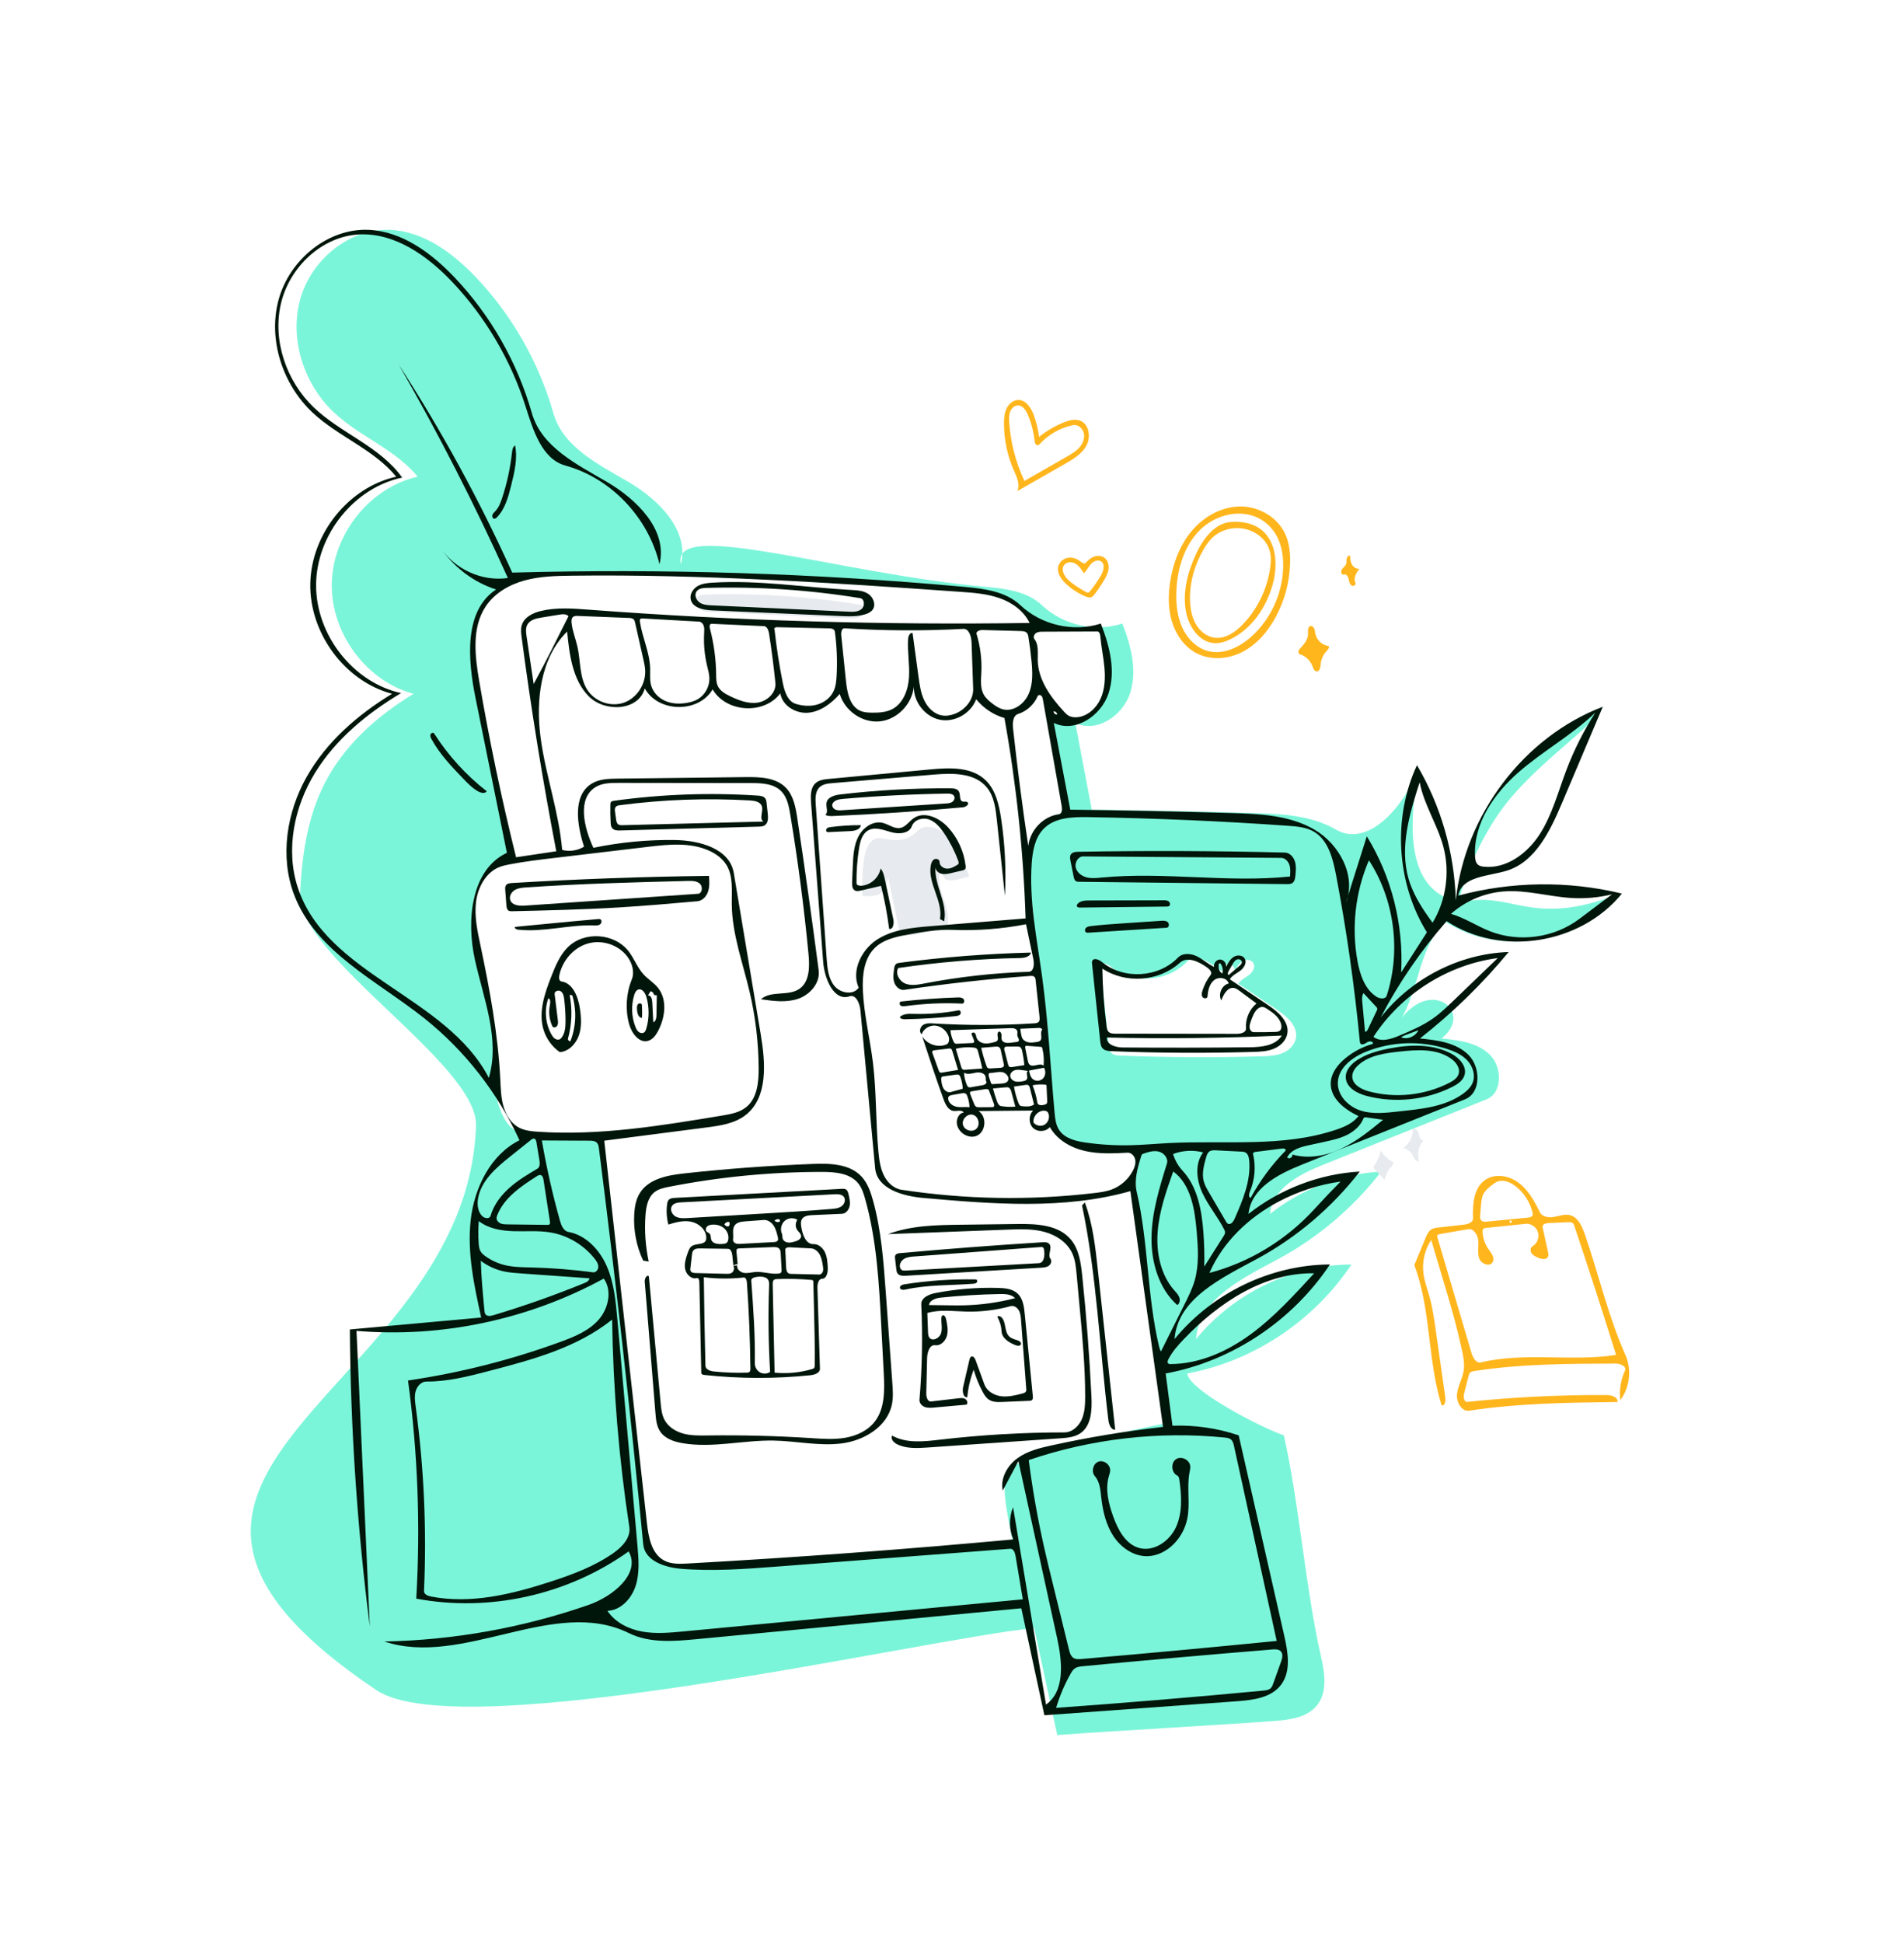 <svg width="443" height="452" viewBox="0 0 443 452" fill="none" xmlns="http://www.w3.org/2000/svg">
<g filter="url(#filter0_d_28_20)">
<path d="M409 20H34V404H409V20Z" fill="white"/>
<path fill-rule="evenodd" clip-rule="evenodd" d="M307.835 256.987C302.382 259.171 296.073 262.448 295.488 268.415C302.896 262.578 312.047 259.095 321.38 258.56C314.932 266.878 306.791 273.813 297.631 278.791C289.404 283.261 278.988 288.029 278.283 297.538C287.118 286.765 300.702 280.242 314.441 280.177C305.651 293.36 291.557 302.711 276.216 305.537C276.742 309.588 293.752 318.265 298.707 319.934C302.235 335.457 303.764 355.586 307.292 371.109C308.16 374.929 308.925 379.318 306.641 382.466C304.375 385.589 300.095 386.126 296.305 386.402C281.368 387.489 260.932 388.577 245.995 389.664C244.206 381.367 242.418 373.071 240.63 364.774C215.434 367.169 107.421 392.515 87.599 379.219C11.079 327.889 108.655 310.403 110.752 247.909C111.233 233.58 69.159 208.532 69.828 193.89C70.264 184.328 71.709 174.989 76.329 166.779C80.948 158.57 88.269 152.246 96.225 147.408C85.27 144.525 76.974 133.344 77.196 121.765C77.418 110.186 86.137 99.347 97.192 96.907C91.98 90.546 83.772 87.631 77.777 82.04C70.793 75.526 67.284 65.02 69.828 55.705C72.371 46.389 81.329 39.06 90.766 39.473C98.519 39.812 105.341 44.833 110.752 50.527C119.144 59.359 125.386 70.317 128.76 82.146C131.009 90.029 139.252 94.04 146.214 98.12C153.175 102.2 160.404 109.307 158.443 117.271C155.85 106.373 194.389 119.354 229.341 122.532C233.982 122.954 238.976 123.567 242.406 126.796C247.336 131.434 254.738 133.126 261.126 131.075C263.158 136.234 264.654 142.03 262.926 147.304C261.198 152.579 255.078 156.605 250.186 154.185C251.463 160.912 252.74 167.64 254.017 174.367C266.525 174.521 279.032 174.783 291.536 175.152C298.163 175.347 305.089 175.656 310.849 179.018C316.609 182.38 324.318 177.617 330.009 165.38C326.326 185.348 330.69 193.326 338.216 195.496C338.231 195.345 338.816 195.417 338.833 195.266C341.074 175.533 354.15 158.013 372.348 151.082C370.738 154.879 359.224 162.38 351.229 171.958C343.419 181.313 339.681 193.838 339.294 196.088C351.694 192.758 355.829 202.218 376.868 193.89C367.254 205.725 348.728 208.64 336.088 200.304C330.125 207.115 330.458 214.655 326.234 222.715C333.41 213.582 342.938 221.679 335.379 227.598C339.391 227.993 343.729 228.534 346.639 231.389C349.549 234.245 349.622 240.255 345.868 241.758C333.191 246.834 320.513 251.911 307.835 256.987Z" fill="#7BF5D9"/>
<path fill-rule="evenodd" clip-rule="evenodd" d="M287.256 211.985C287.715 211.091 288.213 210.154 289.058 209.633C289.902 209.113 291.198 209.22 291.653 210.116C292.136 211.069 291.416 212.218 290.571 212.854C289.726 213.491 288.686 213.939 288.137 214.854C291.106 216.857 294.074 218.861 297.043 220.864C299.368 222.432 301.998 224.673 301.522 227.482C301.243 229.129 299.88 230.41 298.362 231.024C296.843 231.639 295.174 231.703 293.542 231.751C282.575 232.075 271.596 232.018 260.632 231.58C259.872 231.55 259.023 231.477 258.516 230.896C258.124 230.445 258.043 229.802 257.979 229.202C257.348 223.226 256.717 217.251 256.086 211.275C256.063 211.054 256.041 210.824 256.118 210.616C256.442 209.744 257.717 210.281 258.43 210.864C263.477 214.989 271.546 214.504 276.087 209.803C277.184 208.667 279.053 208.814 280.462 209.499C281.872 210.184 283.052 211.298 284.466 211.973C284.315 211.136 285.036 210.252 285.867 210.256C286.699 210.259 287.413 211.148 287.256 211.985Z" fill="white"/>
<path fill-rule="evenodd" clip-rule="evenodd" d="M110.638 146.031C110.638 146.031 109.413 131.004 112.497 126.174C115.581 121.343 127.328 119.889 127.328 119.889C127.328 119.889 159.523 119.458 176.918 120.139C194.313 120.82 229.103 123.873 229.103 123.873C229.103 123.873 233.624 124.882 235.656 126.174C237.688 127.465 240.522 131.13 240.522 131.13C240.522 131.13 246.69 132.051 249.759 132.176C252.827 132.301 255.638 131.747 255.638 131.747C255.638 131.747 259.548 143.424 256.784 148.991C254.019 154.557 244.738 153.694 244.738 153.694L248.023 174.525C248.023 174.525 244.117 176.415 241.982 178.785C239.847 181.156 238.99 184.554 238.99 184.554L245.335 247.909C245.335 247.909 247.202 251.202 251.211 252.453C255.221 253.704 264.254 253.81 264.254 253.81C264.254 253.81 263.932 260.198 264.254 262.948C264.576 265.697 264.863 267.203 264.863 267.203L271.664 317.06C271.664 317.06 265.054 318.292 258.513 319.917C251.972 321.542 238.99 325.178 238.99 325.178C238.99 325.178 234.414 327.314 233.821 330.764C233.228 334.213 235.656 344.58 235.656 344.58L162.777 350.269C162.777 350.269 155.685 350.405 153.245 348.832C150.806 347.258 150.137 342.114 150.137 342.114L140.28 251.325C140.28 251.325 124.528 251.72 119.927 249.031C115.326 246.34 114.77 236.411 114.77 236.411C114.77 236.411 115.534 230.782 114.77 226.876C114.515 225.573 111.183 211.445 110.064 198.003C109.431 190.396 118.172 184.554 118.172 184.554L110.638 146.031Z" fill="white"/>
<path fill-rule="evenodd" clip-rule="evenodd" d="M162.062 125.131C161.495 125.949 161.97 127.169 162.789 127.72C163.608 128.27 164.639 128.332 165.618 128.377C176.25 128.867 186.882 129.357 197.513 129.847C198.549 129.895 199.697 129.905 200.482 129.211C201.266 128.517 201.163 126.862 200.139 126.696C188.316 124.771 176.319 123.971 164.353 124.311C163.513 124.335 162.548 124.429 162.062 125.131Z" fill="#E7EAEE"/>
<path fill-rule="evenodd" clip-rule="evenodd" d="M209.366 203.163L206.603 189.886C206.603 189.886 206.474 192.624 205.011 193.737C203.548 194.851 200.656 194.413 200.656 194.413C200.656 194.413 200.198 185.142 202.234 182.319C204.27 179.496 206.275 182.162 210.142 181.259C214.006 180.357 213.205 177.385 217.695 178.708C222.184 180.032 225.501 189.87 225.501 189.87C225.501 189.87 221.981 191.078 220.483 190.768C218.986 190.459 219.351 188.598 219.351 188.598C219.351 188.598 218.289 188.136 218.56 191.398C218.691 192.982 219.863 195.365 220.483 198.483C220.715 199.643 220.483 202.252 220.483 202.252C220.483 202.252 216.489 202.669 213.037 203.426C209.585 204.183 209.366 203.163 209.366 203.163Z" fill="#E7EAEE"/>
<path fill-rule="evenodd" clip-rule="evenodd" d="M111.277 170.138C109.948 169.405 108.866 168.286 107.807 167.185C105.073 164.344 102.305 161.456 100.408 157.972C100.227 157.64 100.05 157.259 100.154 156.894C100.258 156.53 100.801 156.323 101.005 156.641C104.302 161.795 108.466 166.366 113.258 170.093C112.827 170.687 111.913 170.489 111.277 170.138Z" fill="#00160A"/>
<path fill-rule="evenodd" clip-rule="evenodd" d="M115.261 104.9C116.046 104.071 116.465 102.957 116.827 101.863C117.955 98.452 118.723 94.916 119.115 91.338C119.186 90.693 119.301 89.951 119.847 89.622C120.462 92.691 119.701 95.853 118.944 98.888C118.279 101.557 117.543 104.358 115.657 106.321C115.466 106.52 115.222 106.722 114.954 106.677C114.592 106.615 114.447 106.122 114.576 105.77C114.705 105.419 115.005 105.17 115.261 104.9Z" fill="#00160A"/>
<path fill-rule="evenodd" clip-rule="evenodd" d="M304.861 131.666C305.235 131.563 305.616 131.865 305.779 132.225C305.942 132.584 305.954 132.992 306.026 133.382C306.31 134.903 307.649 136.151 309.154 136.297C309.342 136.744 308.927 137.191 308.599 137.543C307.852 138.343 307.38 139.408 307.284 140.51C307.222 141.226 307.075 142.221 306.374 142.212C305.81 142.204 305.562 141.506 305.359 140.968C304.863 139.652 303.745 138.6 302.423 138.206C302.145 138.123 302.028 137.76 302.105 137.474C302.181 137.189 302.393 136.966 302.594 136.754C303.463 135.841 304.345 134.761 304.335 133.486C304.33 132.797 304.211 131.844 304.861 131.666Z" fill="#FFB61D"/>
<path fill-rule="evenodd" clip-rule="evenodd" d="M331.189 251.373C330.023 252.601 329.61 254.522 330.165 256.137C329.55 256.419 329.091 255.551 328.786 254.936C328.33 254.013 327.467 253.31 326.486 253.063C327.907 252.145 328.792 250.417 328.721 248.698C329.292 248.317 329.932 249.111 330.096 249.79C330.26 250.468 330.507 251.349 331.189 251.373Z" fill="#E7EAEE"/>
<path fill-rule="evenodd" clip-rule="evenodd" d="M321.237 253.675C321.913 254.774 322.875 255.686 323.996 256.294C324.399 256.512 324.033 257.12 323.701 257.439C322.862 258.241 322.332 259.372 322.244 260.543C321.51 259.791 320.777 259.039 320.044 258.286C319.752 257.985 319.442 257.519 319.694 257.183C320.463 256.156 320.996 254.945 321.237 253.675Z" fill="#E7EAEE"/>
<path fill-rule="evenodd" clip-rule="evenodd" d="M272.262 121.346C272.929 116.995 274.542 112.719 277.375 109.405C280.208 106.092 284.345 103.83 288.646 103.833C292.947 103.837 297.291 106.331 299.078 110.337C300.003 112.41 300.23 114.743 300.167 117.022C300.047 121.354 298.911 125.654 296.88 129.456C295.049 132.885 292.416 135.97 288.999 137.709C285.581 139.449 281.321 139.682 277.999 137.759C275.368 136.237 273.527 133.504 272.65 130.542C271.773 127.581 271.793 124.403 272.262 121.346ZM298.55 118.054C298.627 115.356 298.193 112.57 296.807 110.274C295.965 108.879 294.785 107.698 293.403 106.867C288.946 104.191 282.879 105.629 279.176 109.32C275.474 113.012 273.869 118.467 273.704 123.756C273.616 126.577 273.912 129.47 275.083 132.025C276.255 134.58 278.398 136.766 281.068 137.468C284.561 138.386 288.247 136.657 290.986 134.254C295.556 130.245 298.373 124.213 298.55 118.054Z" fill="#FFB61D"/>
<path fill-rule="evenodd" clip-rule="evenodd" d="M316.276 118.325C315.565 119.277 314.821 120.528 315.367 121.588C315.562 121.968 315.057 122.409 314.655 122.29C314.252 122.17 314.024 121.735 313.917 121.32C313.81 120.905 313.775 120.461 313.56 120.093C313.345 119.725 312.857 119.469 312.502 119.696C311.996 119.634 311.944 118.854 312.238 118.428C312.532 118.002 313.015 117.709 313.196 117.222C313.339 116.835 313.262 116.402 313.33 115.995C313.398 115.588 313.736 115.153 314.126 115.257C314.113 115.973 314.194 116.715 314.549 117.332C314.903 117.949 315.582 118.41 316.276 118.325Z" fill="#FFB61D"/>
<path fill-rule="evenodd" clip-rule="evenodd" d="M252.652 116.915C253.208 116.253 253.906 115.687 254.726 115.445C255.545 115.204 256.496 115.332 257.136 115.909C257.833 116.537 258.051 117.586 257.903 118.524C257.755 119.462 257.293 120.314 256.807 121.123C256.176 122.173 255.491 123.189 254.756 124.166C254.526 124.47 254.274 124.785 253.922 124.921C253.458 125.1 252.94 124.926 252.481 124.73C250.871 124.04 249.374 123.073 248.074 121.882C246.883 120.791 245.784 119.192 246.267 117.632C246.574 116.637 247.513 115.919 248.52 115.765C249.527 115.611 250.571 115.975 251.372 116.619C251.755 116.927 252.334 117.294 252.652 116.915ZM247.565 117.493C246.804 118.564 247.63 120.065 248.588 120.955C249.784 122.065 251.203 122.884 252.61 123.695C252.79 123.799 252.992 123.907 253.195 123.862C253.376 123.822 253.51 123.671 253.629 123.526C254.581 122.37 255.435 121.128 256.176 119.819C256.746 118.813 257.164 117.334 256.246 116.649C255.519 116.107 254.46 116.544 253.844 117.214C253.228 117.885 252.841 118.76 252.167 119.37C251.642 118.522 251.083 117.64 250.23 117.142C249.378 116.645 248.142 116.68 247.565 117.493Z" fill="#FFB61D"/>
<path fill-rule="evenodd" clip-rule="evenodd" d="M241.761 87.636C243.505 86.245 245.443 85.109 247.499 84.275C248.759 83.764 250.197 83.371 251.442 83.918C253.438 84.795 253.827 87.73 252.777 89.676C251.727 91.623 249.735 92.803 247.839 93.887C244.121 96.013 240.403 98.14 236.686 100.266C237.418 98.77 236.592 97.013 235.915 95.49C234.391 92.058 233.594 88.291 233.594 84.522C233.593 83.331 233.68 82.105 234.19 81.034C234.701 79.964 235.718 79.076 236.881 79.049C238.741 79.004 239.978 80.988 240.606 82.781C241.155 84.352 241.543 85.982 241.761 87.636ZM249.641 84.908C246.634 85.534 243.832 87.154 241.756 89.467C241.552 89.695 241.154 89.594 240.967 89.351C240.781 89.108 240.745 88.781 240.709 88.474C240.475 86.44 239.955 84.439 239.171 82.553C238.734 81.503 238.002 80.342 236.886 80.324C236.06 80.31 235.34 80.988 235.035 81.775C234.73 82.562 234.756 83.438 234.815 84.282C235.141 88.992 236.351 93.637 238.36 97.887C241.649 96 244.938 94.113 248.227 92.226C249.253 91.636 250.298 91.033 251.095 90.148C251.893 89.263 252.418 88.033 252.186 86.852C251.955 85.671 250.794 84.669 249.641 84.908Z" fill="#FFB61D"/>
<path fill-rule="evenodd" clip-rule="evenodd" d="M218.747 320.936C228.346 319.816 238.008 319.252 247.67 319.248C249.442 319.248 250.984 317.838 251.704 316.179C252.424 314.521 252.482 312.651 252.483 310.835C252.486 304.092 251.867 297.367 251.248 290.653C250.997 287.931 250.747 285.209 250.496 282.486C250.343 280.834 250.182 279.145 249.503 277.639C248.324 275.025 245.713 273.325 242.994 272.593C240.274 271.86 237.416 271.96 234.606 272.066C225.276 272.416 215.946 272.766 206.615 273.115C211.994 271.096 217.851 271.001 223.58 270.929C227.971 270.874 232.363 270.82 236.754 270.764C241.243 270.708 246.372 270.939 249.235 274.479C251.085 276.766 251.493 279.898 251.803 282.851C252.776 292.147 253.489 301.474 253.941 310.812C254.091 313.907 253.97 317.544 251.509 319.347C250.132 320.356 248.347 320.507 246.658 320.624C236.376 321.338 226.094 322.05 215.812 322.764C213.398 322.931 210.854 323.074 208.682 321.982C207.928 321.602 207.153 320.744 207.558 319.99C210.9 321.853 214.965 321.378 218.747 320.936Z" fill="#00160A"/>
<path fill-rule="evenodd" clip-rule="evenodd" d="M178.083 171.8C178.275 172.095 178.32 172.462 178.358 172.815C178.448 173.635 178.538 174.456 178.628 175.276C178.735 176.25 178.757 177.427 177.969 177.983C177.549 178.279 177.006 178.303 176.497 178.317C165.771 178.614 155.046 178.91 144.32 179.207C143.63 179.226 142.832 179.196 142.409 178.637C142.143 178.287 142.102 177.815 142.078 177.372C141.999 175.981 141.978 174.587 142.012 173.193C142.018 172.981 142.03 172.753 142.158 172.587C142.312 172.387 142.584 172.338 142.83 172.304C153.912 170.767 165.144 170.361 176.304 171.094C176.963 171.138 177.716 171.238 178.083 171.8ZM177.643 177.138C176.553 176.535 177.651 174.769 177.255 173.568C176.914 172.536 175.621 172.292 174.559 172.23C164.446 171.64 154.28 172.008 144.233 173.327C143.863 173.376 143.452 173.448 143.228 173.754C143.006 174.055 143.046 174.473 143.096 174.847C143.175 175.426 143.253 176.004 143.331 176.583C143.393 177.039 143.487 177.551 143.861 177.806C144.132 177.991 144.481 177.989 144.807 177.981C155.752 177.7 166.698 177.419 177.643 177.138Z" fill="#00160A"/>
<path fill-rule="evenodd" clip-rule="evenodd" d="M198.259 191.244C198.31 190.026 198.361 188.806 198.412 187.587C198.511 185.21 198.633 182.744 199.712 180.638C200.791 178.53 203.12 176.893 205.381 177.44C206.795 177.783 208.099 178.921 209.522 178.616C210.761 178.349 211.52 177.096 212.567 176.366C215.061 174.629 218.538 176.243 220.601 178.497C222.824 180.927 224.269 184.091 224.665 187.396C224.698 187.677 224.715 187.992 224.539 188.209C224.393 188.389 224.153 188.452 223.931 188.504C223.072 188.706 222.213 188.907 221.355 189.108C220.624 189.28 219.865 189.452 219.13 189.296C218.396 189.14 217.69 188.56 217.631 187.795C217.412 192.074 220.541 196.162 219.669 200.353C219.345 200.172 219.021 199.99 218.697 199.809C219.462 195.606 215.804 191.537 216.568 187.334C216.669 186.777 216.887 186.186 217.372 185.915C217.858 185.645 218.626 185.952 218.607 186.518C218.576 187.424 219.531 188.1 220.416 188.093C221.302 188.085 222.107 187.599 222.863 187.128C223.132 186.96 223.059 186.545 222.946 186.243C222.109 183.995 221.009 181.85 219.677 179.868C218.776 178.529 217.691 177.205 216.194 176.661C214.697 176.117 212.721 176.672 212.17 178.197C211.525 179.982 209.088 180.102 207.299 179.588C205.509 179.073 203.5 178.27 201.904 179.244C200.569 180.059 200.122 181.796 199.872 183.366C199.443 186.062 199.244 188.795 199.28 191.526C199.353 191.942 199.872 192.077 200.285 192.066C202.462 192.008 204.483 190.25 204.891 188.059C205.477 188.75 205.687 189.686 205.876 190.581C206.533 193.679 207.191 196.777 207.848 199.875C208.05 200.829 207.814 202.295 206.876 202.121C206.451 198.742 205.821 195.39 204.992 192.091C203.424 192.456 201.857 192.821 200.289 193.186C199.808 193.298 199.269 193.401 198.849 193.138C198.268 192.774 198.23 191.941 198.259 191.244Z" fill="#00160A"/>
<path fill-rule="evenodd" clip-rule="evenodd" d="M244.123 275.387C244.923 276.275 243.68 277.913 244.413 278.86C244.793 279.351 244.522 280.13 244.018 280.486C243.515 280.842 242.869 280.89 242.258 280.927C231.755 281.551 221.251 282.176 210.748 282.802C210.034 282.844 209.181 282.819 208.791 282.206C208.62 281.937 208.579 281.607 208.542 281.29C208.446 280.463 208.35 279.636 208.254 278.81C208.224 278.55 208.197 278.272 208.317 278.041C208.513 277.661 209.001 277.578 209.42 277.54C220.459 276.542 231.51 275.699 242.572 275.01C243.121 274.976 243.75 274.973 244.123 275.387ZM242.918 276.783C242.884 276.579 242.839 276.356 242.679 276.228C242.521 276.101 242.299 276.111 242.098 276.126C232.304 276.857 222.51 277.588 212.716 278.319C211.924 278.378 211.103 278.446 210.412 278.845C209.72 279.244 209.199 280.077 209.407 280.861C209.471 281.104 209.608 281.335 209.818 281.465C210.076 281.625 210.398 281.614 210.699 281.597C221.039 281.022 231.379 280.448 241.72 279.874C242.949 279.805 243.126 278.026 242.918 276.783Z" fill="#00160A"/>
<path fill-rule="evenodd" clip-rule="evenodd" d="M252.41 265.756C254.269 270.765 254.862 276.158 255.44 281.485C256.782 293.859 258.123 306.233 259.465 318.608C258.467 318.692 258.007 317.379 257.882 316.361C255.85 299.712 255.195 282.847 251.758 266.441C251.975 266.213 252.193 265.984 252.41 265.756Z" fill="#00160A"/>
<path fill-rule="evenodd" clip-rule="evenodd" d="M192.442 179.559C192.152 179.432 192.158 178.97 192.38 178.741C192.602 178.514 192.938 178.458 193.25 178.418C195.585 178.114 197.94 177.966 200.294 177.975C200.169 179.004 198.872 179.304 197.861 179.352C196.162 179.432 194.463 179.513 192.764 179.593C192.655 179.598 192.542 179.603 192.442 179.559Z" fill="#00160A"/>
<path fill-rule="evenodd" clip-rule="evenodd" d="M205.618 305.399C205.424 301.716 205.23 298.033 205.036 294.35C204.514 284.437 203.976 274.422 201.281 264.886C200.937 263.668 200.544 262.432 199.781 261.434C197.873 258.934 194.341 258.646 191.243 258.646C179.296 258.647 167.349 259.81 155.616 262.116C154.424 262.35 153.185 262.619 152.233 263.391C150.722 264.618 150.323 266.775 150.183 268.745C149.926 272.342 150.18 275.976 150.934 279.499C150.502 279.425 150.071 279.352 149.64 279.278C148.059 275.906 147.339 272.116 147.57 268.383C147.67 266.763 147.961 265.112 148.777 263.719C150.806 260.254 155.271 259.423 159.194 258.993C169.146 257.901 179.136 257.166 189.138 256.789C193.165 256.637 197.714 256.753 200.477 259.755C201.867 261.266 202.571 263.295 203.123 265.292C205.043 272.228 205.572 279.475 206.092 286.664C206.6 293.689 207.108 300.714 207.616 307.738C207.736 309.389 207.854 311.066 207.528 312.687C206.465 317.971 200.97 321.185 195.739 321.824C190.508 322.462 185.242 321.238 179.974 321.149C172.891 321.028 165.765 322.957 158.779 321.752C156.767 321.405 154.628 320.675 153.522 318.919C152.754 317.701 152.616 316.191 152.499 314.747C151.67 304.558 150.841 294.37 150.013 284.181C149.957 283.499 150.453 282.482 150.965 282.923C151.878 292.736 152.792 302.55 153.705 312.364C153.829 313.692 153.963 315.059 154.566 316.243C155.442 317.96 157.208 319.052 159.039 319.538C160.871 320.024 162.79 319.985 164.682 319.959C172.686 319.852 180.693 320.057 188.682 320.571C191.354 320.743 194.054 320.948 196.693 320.49C199.332 320.03 201.95 318.827 203.589 316.658C205.922 313.571 205.824 309.297 205.618 305.399Z" fill="#00160A"/>
<path fill-rule="evenodd" clip-rule="evenodd" d="M192.035 175.575C192.78 174.98 192.154 173.761 192.301 172.805C192.508 171.454 194.151 170.989 195.479 170.832C204.007 169.823 212.595 169.346 221.179 169.404C221.893 169.409 222.738 169.49 223.097 170.122C223.529 170.881 223.127 172.205 223.944 172.471C224.328 172.595 224.82 172.365 225.111 172.65C225.592 173.121 224.696 173.759 224.033 173.82C213.987 174.743 203.92 175.418 193.842 175.846C193.225 175.872 192.572 175.888 192.035 175.575ZM222.043 171.315C221.809 170.711 221.023 170.623 220.389 170.632C212.295 170.759 204.206 171.168 196.14 171.861C195.194 171.942 194.078 172.144 193.684 173.028C193.494 173.53 193.855 174.108 194.332 174.336C194.809 174.565 195.36 174.535 195.885 174.501C203.942 173.978 212 173.454 220.057 172.931C220.553 172.899 221.07 172.86 221.498 172.601C221.925 172.341 222.227 171.788 222.043 171.315Z" fill="#00160A"/>
<path fill-rule="evenodd" clip-rule="evenodd" d="M232.905 292.39C234.148 293.401 233.616 295.616 234.697 296.807C235.2 297.36 235.953 297.576 236.661 297.788C237.116 297.924 237.679 298.267 237.535 298.729C237.386 299.203 236.712 299.126 236.26 298.945C234.783 298.353 233.118 297.368 233.037 295.746C232.977 294.562 232.634 293.394 232.045 292.374C232.21 292.086 232.65 292.183 232.905 292.39Z" fill="#00160A"/>
<path fill-rule="evenodd" clip-rule="evenodd" d="M238.781 309.163C238.376 303.826 237.972 298.488 237.567 293.15C237.507 292.366 237.44 291.552 237.06 290.868C236.681 290.184 235.895 289.668 235.153 289.873C231.795 290.795 228.308 291.222 224.833 291.138C221.794 291.065 218.684 290.61 215.761 291.462C215.815 292.945 215.87 294.427 215.924 295.909C215.94 296.342 215.964 296.802 216.204 297.158C216.878 298.157 218.552 297.395 218.932 296.245C219.313 295.095 218.969 293.837 219.035 292.624C219.046 292.41 219.088 292.165 219.267 292.052C219.646 291.81 220.01 292.387 220.108 292.833C220.386 294.112 220.665 295.451 220.336 296.718C220.007 297.984 218.859 299.132 217.59 298.964C216.275 298.791 215.736 300.631 215.705 301.989C215.641 304.699 215.577 307.408 215.514 310.117C215.494 310.97 215.794 312.148 216.621 312.052C218.758 311.804 220.895 311.556 223.032 311.308C223.548 311.248 224.104 311.195 224.558 311.454C225.012 311.712 225.252 312.417 224.88 312.788C222.37 313.013 219.86 313.239 217.351 313.464C216.618 313.53 215.857 313.592 215.165 313.335C214.474 313.077 213.872 312.404 213.934 311.653C214.552 304.282 214.69 296.87 214.348 289.48C214.275 287.909 216.145 287.11 217.655 286.821C222.45 285.9 227.34 285.501 232.216 285.632C233.851 285.676 235.633 285.842 236.819 286.995C238.026 288.17 238.263 290.02 238.429 291.716C239.053 298.075 239.677 304.433 240.301 310.791C240.334 311.134 240.342 311.541 240.075 311.75C239.915 311.875 239.7 311.888 239.5 311.897C237.418 311.985 235.337 312.074 233.256 312.163C232.153 312.21 230.967 312.234 230.049 311.607C229.419 311.176 229.003 310.493 228.637 309.815C227.76 308.186 227.059 306.459 226.551 304.674C225.755 306.715 225.251 308.874 225.06 311.063C224.054 311.175 223.867 309.63 224.101 308.622C224.584 306.542 225.066 304.463 225.549 302.383C225.622 302.066 225.739 301.699 226.042 301.602C226.488 301.458 226.831 302.004 226.994 302.453C227.674 304.324 228.353 306.194 229.033 308.064C229.618 309.674 231.305 310.642 232.972 310.84C234.638 311.039 236.307 310.609 237.932 310.183C238.254 310.099 238.619 309.977 238.744 309.662C238.806 309.506 238.794 309.331 238.781 309.163ZM216.14 289.62C217.647 289.64 219.154 289.66 220.661 289.68C221.794 289.695 222.926 289.71 224.058 289.688C228.146 289.609 232.224 289.048 236.186 288.019C235.302 287.09 233.884 287.038 232.618 287.061C228.085 287.144 223.556 287.414 219.045 287.87C217.837 287.992 216.337 288.394 216.14 289.62Z" fill="#00160A"/>
<path fill-rule="evenodd" clip-rule="evenodd" d="M209.395 285.624C209.308 285.141 209.92 284.878 210.393 284.802C215.861 283.935 221.402 283.551 226.934 283.658C227.013 283.659 227.095 283.661 227.168 283.692C227.428 283.803 227.416 284.222 227.209 284.418C227.003 284.614 226.7 284.647 226.42 284.669C221.152 285.073 215.807 284.865 210.646 286.019C210.166 286.126 209.483 286.118 209.395 285.624Z" fill="#00160A"/>
<path fill-rule="evenodd" clip-rule="evenodd" d="M331.671 274.031C331.973 273.302 332.306 272.532 332.947 272.088C333.488 271.714 334.165 271.632 334.814 271.559C336.739 271.345 338.664 271.131 340.589 270.917C341.541 270.811 342.77 270.401 342.734 269.421C342.617 266.256 342.856 262.611 345.311 260.686C347.557 258.924 350.92 259.407 353.224 261.088C355.529 262.768 356.989 265.386 358.248 267.981C358.805 269.13 360.332 269.339 361.567 269.117C362.801 268.896 364.052 268.399 365.269 268.702C367.144 269.167 368.091 271.264 368.735 273.126C371.968 282.47 374.163 292.211 378.184 301.228C379.688 304.601 379.212 308.81 376.995 311.741C376.721 309.413 377.102 307.009 378.08 304.889C378.541 303.89 377.007 303.233 375.928 303.236C364.936 303.265 353.896 303.297 343.025 304.967C342.693 305.018 342.34 305.081 342.092 305.313C341.852 305.538 341.758 305.88 341.675 306.203C341.338 307.515 341.001 308.825 340.664 310.137C340.452 310.958 340.585 312.233 341.41 312.148C352.169 311.032 362.986 310.5 373.8 310.554C374.938 310.56 376.49 311.022 376.343 312.177C364.823 312.316 353.26 312.459 341.865 314.195C340.05 314.472 338.797 312.171 339.003 310.304C339.209 308.437 340.254 306.763 340.549 304.909C340.803 303.311 340.485 301.681 340.143 300.1C339.6 297.587 338.992 295.088 338.322 292.608C337.668 290.187 336.954 287.783 336.24 285.38C335.161 281.745 334.081 278.11 333.001 274.475C331.516 276.702 330.855 279.489 331.176 282.165C331.4 284.028 332.075 285.798 332.58 287.603C333.303 290.182 333.682 292.847 334.059 295.503C334.802 300.733 335.546 305.964 336.289 311.195C336.398 311.964 336.182 313.099 335.431 312.985C332.09 302.401 333.007 290.7 329.064 280.336C329.933 278.234 330.802 276.133 331.671 274.031ZM356.555 275.951C357.643 275.331 358.207 273.883 357.834 272.666C357.461 271.449 356.19 270.591 354.95 270.72C351.911 271.035 348.871 271.351 345.832 271.666C345.551 271.695 345.237 271.743 345.068 271.974C344.935 272.157 344.933 272.404 344.945 272.631C345.026 274.053 345.508 275.45 346.318 276.608C346.948 277.508 347.818 278.585 347.327 279.571C346.713 280.803 344.694 280.112 344.194 278.828C343.693 277.543 344.049 276.093 343.956 274.713C343.863 273.333 342.895 271.745 341.562 271.974C339.378 272.351 337.193 272.727 335.008 273.104C334.695 273.158 334.285 273.357 334.377 273.668C337.038 282.685 339.698 291.702 342.358 300.719C342.69 301.843 343.437 303.234 344.553 302.967C354.8 300.517 365.604 302.834 376.009 301.224C372.892 291.216 369.667 281.244 366.335 271.31C366.237 271.017 366.125 270.705 365.881 270.522C365.61 270.319 365.246 270.326 364.912 270.34C363.351 270.408 361.79 270.476 360.23 270.543C359.612 270.57 358.77 270.871 358.906 271.489C359.33 273.425 359.754 275.361 360.178 277.297C360.251 277.63 360.323 277.987 360.201 278.305C359.871 279.17 358.627 278.952 357.797 278.577C357.252 278.332 356.679 278.062 356.343 277.56C356.006 277.057 356.034 276.247 356.555 275.951ZM352.532 261.905C351.335 261.006 349.761 260.357 348.38 260.914C347.899 261.108 347.481 261.434 347.07 261.756C346.338 262.33 345.584 262.93 345.152 263.764C344.751 264.539 344.668 265.441 344.593 266.316C344.527 267.081 344.462 267.845 344.396 268.609C344.355 269.083 344.339 269.628 344.674 269.957C344.996 270.273 345.502 270.25 345.946 270.207C349.125 269.898 352.304 269.588 355.483 269.278C355.936 269.234 356.49 269.108 356.609 268.658C356.656 268.481 356.618 268.292 356.576 268.113C355.99 265.646 354.531 263.406 352.532 261.905ZM351.342 269.992C351.022 270.085 351.377 270.699 351.61 270.456C351.908 270.331 351.578 269.759 351.327 269.965L351.342 269.992Z" fill="#FFB61D"/>
<path fill-rule="evenodd" clip-rule="evenodd" d="M250.548 196.809C250.492 196.619 250.603 196.42 250.733 196.272C251.374 195.55 252.446 195.497 253.399 195.494C259.175 195.481 264.952 195.467 270.729 195.453C271.135 195.452 271.571 195.46 271.903 195.701C272.234 195.941 272.364 196.508 272.045 196.767C271.876 196.904 271.642 196.913 271.426 196.915C264.715 196.992 258.004 197.068 251.293 197.144C251.001 197.147 250.631 197.097 250.548 196.809Z" fill="#00160A"/>
<path fill-rule="evenodd" clip-rule="evenodd" d="M252.689 202.917C252.341 202.711 252.389 202.137 252.682 201.855C252.975 201.574 253.401 201.508 253.8 201.458C256.191 201.163 258.596 201.001 260.999 200.839C262.323 200.75 263.647 200.66 264.971 200.571C266.693 200.455 268.414 200.339 270.136 200.222C270.683 200.186 271.293 200.17 271.705 200.54C272.117 200.91 272.016 201.801 271.469 201.835C265.394 202.221 259.318 202.606 253.242 202.992C253.054 203.004 252.853 203.013 252.689 202.917Z" fill="#00160A"/>
<path fill-rule="evenodd" clip-rule="evenodd" d="M285.256 210.961C285.715 210.067 286.213 209.13 287.058 208.61C287.902 208.089 289.198 208.196 289.653 209.092C290.136 210.045 289.416 211.194 288.571 211.831C287.726 212.467 286.686 212.915 286.137 213.83C289.106 215.833 292.074 217.837 295.043 219.84C297.368 221.409 299.998 223.649 299.522 226.458C299.243 228.105 297.88 229.386 296.362 230C294.843 230.615 293.174 230.679 291.542 230.727C280.575 231.051 269.596 230.994 258.632 230.556C257.872 230.526 257.023 230.454 256.516 229.872C256.124 229.421 256.043 228.778 255.979 228.178C255.348 222.203 254.717 216.227 254.086 210.251C254.063 210.03 254.041 209.8 254.118 209.592C254.442 208.72 255.717 209.257 256.43 209.84C261.477 213.965 269.546 213.48 274.087 208.779C275.184 207.643 277.053 207.79 278.462 208.475C279.872 209.16 281.052 210.274 282.466 210.949C282.315 210.112 283.036 209.228 283.867 209.232C284.699 209.235 285.413 210.125 285.256 210.961ZM285.877 214.81C285.516 213.454 283.559 213.17 282.479 214.038C281.4 214.906 281.05 216.418 280.956 217.819C280.921 218.343 280.081 218.395 279.793 217.961C279.506 217.528 279.622 216.943 279.782 216.445C280.204 215.131 280.853 213.893 281.69 212.807C282.105 212.27 281.497 211.543 280.95 211.149C279.019 209.759 276.284 208.387 274.513 209.985C269.659 214.363 261.916 214.946 256.489 211.343C256.554 215.828 256.877 220.31 257.455 224.757C257.513 225.205 257.588 225.683 257.89 226.013C258.29 226.449 258.945 226.479 259.529 226.48C268.958 226.492 278.386 226.504 287.815 226.517C288.732 226.518 289.979 226.182 289.908 225.246C289.741 223.066 290.684 220.828 292.346 219.456C291.039 218.484 289.731 217.511 288.423 216.538C288.024 216.241 287.607 215.937 287.121 215.851C285.654 215.594 284.674 217.316 284.155 218.745C283.36 217.289 284.286 215.171 285.877 214.81ZM261.235 229.694C271.053 229.773 280.872 229.756 290.69 229.644C293.477 229.612 296.732 229.322 298.243 226.924C284.685 227.534 271.108 227.685 257.541 227.376C257.372 229.044 259.597 229.681 261.235 229.694ZM294.836 220.733C294.544 220.543 294.242 220.349 293.901 220.289C292.873 220.109 292.062 221.16 291.615 222.125C291.357 222.683 291.132 223.258 290.944 223.845C290.8 224.292 290.675 224.767 290.766 225.228C290.856 225.689 291.226 226.126 291.685 226.131C293.355 226.151 295.024 226.133 296.693 226.077C297.087 226.064 297.515 226.035 297.81 225.768C298.157 225.453 298.199 224.91 298.112 224.444C297.798 222.756 296.253 221.652 294.836 220.733ZM288.938 209.818C288.92 209.298 288.241 209.033 287.772 209.234C287.302 209.435 287.014 209.913 286.756 210.362C286.444 210.905 286.133 211.448 285.821 211.991C285.658 212.275 285.569 212.76 285.884 212.831C286.713 212.125 287.542 211.42 288.371 210.714C288.648 210.478 288.951 210.188 288.938 209.818ZM283.566 210.667C283.426 211.369 283.777 212.145 284.392 212.487C284.605 211.764 284.48 210.945 284.062 210.323C284.036 210.147 283.803 210.045 283.661 210.148C283.552 210.29 283.513 210.486 283.559 210.66L283.566 210.667Z" fill="#00160A"/>
<path fill-rule="evenodd" clip-rule="evenodd" d="M249.809 189.963C249.56 188.729 249.311 187.493 249.061 186.258C248.965 185.778 248.876 185.245 249.121 184.824C249.457 184.251 250.224 184.174 250.876 184.163C266.902 183.877 282.934 183.94 298.958 184.35C300.051 184.378 300.949 185.345 301.281 186.411C301.614 187.478 301.504 188.63 301.392 189.743C301.331 190.345 301.234 191.017 300.765 191.385C300.381 191.686 299.857 191.694 299.373 191.689C283.279 191.509 267.185 191.329 251.09 191.149C250.825 191.146 250.545 191.139 250.321 190.994C249.993 190.783 249.887 190.352 249.809 189.963ZM252.022 185.246C250.838 185.237 249.998 186.678 250.294 187.853C250.59 189.028 251.698 189.836 252.849 190.122C254.001 190.407 255.206 190.27 256.386 190.157C270.92 188.765 285.617 191.424 300.141 189.924C300.217 189.019 300.289 188.083 300.005 187.223C299.72 186.363 298.979 185.593 298.092 185.586C282.735 185.473 267.379 185.36 252.022 185.246Z" fill="#00160A"/>
<path fill-rule="evenodd" clip-rule="evenodd" d="M153.175 225.743C152.638 226.784 151.899 227.842 150.79 228.151C148.677 228.741 146.931 226.34 146.354 224.177C145.454 220.801 145.682 217.12 146.991 213.887C147.691 212.157 147.107 210.112 146.009 208.615C143.939 205.79 140.077 204.553 136.758 205.514C133.44 206.475 130.821 209.498 130.127 212.957C130.018 213.499 130.095 214.259 130.629 214.336C133.297 214.719 134.521 217.924 134.927 220.65C135.237 222.732 135.372 224.913 134.682 226.897C133.993 228.881 132.305 230.623 130.255 230.783C128.415 229.514 127.029 227.569 126.411 225.387C125.262 221.33 126.755 217.028 128.296 213.109C129.237 210.718 130.247 208.268 132.034 206.452C135.854 202.569 142.987 203.03 146.299 207.374C147.574 209.045 148.305 211.121 149.717 212.671C150.782 213.84 152.189 214.658 153.16 215.909C155.27 218.626 154.757 222.673 153.175 225.743ZM127.58 218.242C126.613 220.971 126.882 224.132 128.297 226.648C128.529 227.062 128.805 227.473 129.211 227.707C129.617 227.941 130.183 227.945 130.504 227.599C131.466 226.563 131.586 224.997 131.583 223.568C131.579 221.878 131.478 220.188 131.279 218.51C131.197 217.823 131.058 217.064 130.516 216.651C129.973 216.239 128.955 216.584 129.04 217.27C129.288 219.268 129.536 221.265 129.784 223.262C129.84 223.716 129.89 224.208 129.668 224.605C129.445 225.002 128.831 225.187 128.55 224.831C127.82 223.307 127.6 221.533 127.935 219.871C128.055 219.273 128.138 218.455 127.58 218.242ZM149.907 226.161C150.153 225.964 150.268 225.644 150.36 225.339C151.083 222.934 151.091 220.31 150.382 217.901C150.113 216.985 149.382 215.914 148.498 216.22C147.986 216.397 147.727 216.971 147.565 217.498C146.825 219.892 146.923 222.549 147.838 224.879C148.013 225.325 148.23 225.777 148.601 226.072C148.972 226.367 149.536 226.457 149.907 226.161ZM132.547 217.52C133.192 220.864 133.055 224.364 132.151 227.645C132.068 227.947 132.402 228.182 132.682 228.309C134.038 224.942 134.21 221.088 133.159 217.608C132.985 217.481 132.749 217.447 132.547 217.52ZM151.359 216.617C151.159 216.944 150.959 217.271 150.758 217.599C151.418 217.484 151.721 218.407 151.756 219.092C151.838 220.675 151.919 222.257 152.001 223.84C152.616 223.604 152.727 222.778 152.739 222.105C152.765 220.59 152.79 219.076 152.816 217.562C152.595 217.535 152.373 217.509 152.152 217.482C152.129 217.053 151.776 216.667 151.359 216.617Z" fill="#00160A"/>
<path fill-rule="evenodd" clip-rule="evenodd" d="M223.859 219.489C219.453 219.274 215.028 219.47 210.656 220.073C210.269 220.127 209.836 220.172 209.526 219.93C209.215 219.688 209.249 219.047 209.637 219.003C214.008 218.511 218.399 218.195 222.795 218.055C223.273 218.04 223.809 218.048 224.149 218.392C224.49 218.736 224.337 219.513 223.859 219.489Z" fill="#00160A"/>
<path fill-rule="evenodd" clip-rule="evenodd" d="M121.51 201.474C122.761 201.353 124.012 201.233 125.263 201.113C125.893 201.052 126.523 200.992 127.153 200.931C131.161 200.546 135.169 200.16 139.181 199.817C139.338 199.804 139.503 199.791 139.649 199.853C140.083 200.038 140.016 200.756 139.638 201.042C139.26 201.327 138.748 201.311 138.278 201.295C132.37 201.094 126.482 202.912 120.602 202.297C120.22 202.257 119.72 202.055 119.787 201.668C120.359 201.584 120.935 201.529 121.51 201.474Z" fill="#00160A"/>
<path fill-rule="evenodd" clip-rule="evenodd" d="M256.233 334.419C256.037 332.657 255.896 330.74 254.739 329.421C253.851 328.408 254.31 326.526 255.559 326.06C256.807 325.594 258.341 326.732 258.298 328.092C258.283 328.559 258.117 329.005 257.988 329.453C257.106 332.513 257.925 335.805 259.004 338.798C260.096 341.829 261.769 345.056 264.77 346.052C268.242 347.205 272.085 344.654 273.624 341.265C275.163 337.875 274.929 333.94 274.391 330.243C274.337 329.872 274.24 329.444 273.908 329.287C272.557 328.648 272.352 326.405 273.564 325.521C274.775 324.637 276.779 325.568 276.928 327.084C276.978 327.598 276.85 328.11 276.754 328.617C276.091 332.138 276.968 335.829 276.241 339.336C275.786 341.533 274.694 343.587 273.14 345.171C271.493 346.85 269.268 348.008 266.943 348.049C263.813 348.103 260.886 346.115 259.117 343.47C257.348 340.826 256.589 337.604 256.233 334.419Z" fill="#00160A"/>
<path fill-rule="evenodd" clip-rule="evenodd" d="M164.957 189.771C165.044 190.978 165.127 192.221 164.76 193.372C164.393 194.522 163.46 195.57 162.282 195.673C156.213 196.208 150.142 196.742 144.061 197.111C135.769 197.613 127.462 197.807 119.158 198C118.861 198.007 118.544 198.009 118.297 197.841C117.926 197.59 117.857 197.072 117.822 196.618C117.733 195.429 117.643 194.24 117.553 193.052C117.526 192.69 117.505 192.3 117.695 191.994C117.974 191.546 118.57 191.469 119.088 191.437C134.362 190.51 149.658 189.955 164.957 189.771ZM162.402 193.941C163.378 193.875 163.575 192.302 162.86 191.619C162.144 190.937 161.058 190.921 160.08 190.947C147.51 191.267 134.935 191.587 122.39 192.46C121.486 192.523 120.546 192.6 119.765 193.069C118.984 193.539 118.421 194.525 118.719 195.401C119.143 196.645 120.781 196.781 122.065 196.694C135.511 195.776 148.956 194.859 162.402 193.941Z" fill="#00160A"/>
<path fill-rule="evenodd" clip-rule="evenodd" d="M149.35 219.81C149.362 220.138 149.374 220.464 149.386 220.791C149.411 221.472 149.436 222.157 149.34 222.831C148.507 222.74 148.248 221.642 148.2 220.786C148.177 220.378 148.169 219.923 148.435 219.619C148.702 219.316 149.335 219.402 149.35 219.81Z" fill="#00160A"/>
<path fill-rule="evenodd" clip-rule="evenodd" d="M209.367 222.597C210.185 221.824 211.428 221.848 212.541 221.881C216.06 221.983 219.59 221.704 223.053 221.051C223.461 220.974 223.681 221.625 223.426 221.96C223.172 222.296 222.712 222.366 222.3 222.409C218.397 222.816 214.478 223.057 210.556 223.131C210.089 223.14 209.496 223.058 209.367 222.597Z" fill="#00160A"/>
<path fill-rule="evenodd" clip-rule="evenodd" d="M340.754 236.109C340.368 237.445 339.086 238.272 337.863 238.884C331.743 241.95 324.549 242.7 317.951 240.961C315.735 240.377 313.21 239.027 313.116 236.685C313.046 234.964 314.387 233.522 315.808 232.599C317.987 231.185 320.528 230.47 323.061 229.966C327.948 228.994 333.246 228.793 337.669 231.131C339.522 232.111 341.345 234.061 340.754 236.109ZM314.626 236.425C314.63 238.316 316.69 239.423 318.476 239.903C324.679 241.569 331.463 240.85 337.201 237.919C338.122 237.448 339.094 236.828 339.386 235.818C339.779 234.461 338.753 233.094 337.613 232.293C334.185 229.88 329.65 230.21 325.513 230.664C322.184 231.029 318.637 231.505 316.1 233.741C315.316 234.432 314.624 235.366 314.626 236.425Z" fill="#00160A"/>
<path fill-rule="evenodd" clip-rule="evenodd" d="M160.687 125.356C160.478 124.141 161.297 122.933 162.352 122.336C163.406 121.739 164.65 121.624 165.853 121.551C176.58 120.905 187.29 122.669 198.021 123.249C199.402 123.324 200.858 123.402 202.02 124.17C203.182 124.938 203.864 126.663 203.06 127.815C202.671 128.372 202.029 128.682 201.391 128.889C199.551 129.484 197.577 129.405 195.65 129.32C185.618 128.878 175.586 128.436 165.554 127.995C163.563 127.908 161.032 127.367 160.687 125.356ZM162.064 123.595C161.497 124.413 161.971 125.633 162.79 126.184C163.609 126.734 164.641 126.796 165.619 126.841C176.251 127.331 186.883 127.821 197.515 128.311C198.551 128.359 199.698 128.369 200.483 127.675C201.268 126.981 201.164 125.326 200.14 125.159C188.318 123.235 176.321 122.435 164.354 122.775C163.514 122.799 162.55 122.893 162.064 123.595Z" fill="#00160A"/>
<path fill-rule="evenodd" clip-rule="evenodd" d="M278.317 114.808C279.949 111.326 282.595 107.737 286.356 107.44C288.861 107.242 291.518 107.691 293.501 109.271C297.096 112.138 297.347 117.695 296.062 122.172C294.547 127.449 291.168 132.336 286.319 134.702C285.163 135.267 283.905 135.689 282.625 135.637C279.224 135.501 276.747 132.079 276.014 128.675C275.011 124.009 276.299 119.115 278.317 114.808ZM282.547 134.363C285.062 134.714 287.431 133.074 289.205 131.216C292.529 127.733 294.761 123.173 295.496 118.361C295.708 116.975 295.796 115.536 295.428 114.184C294.703 111.525 292.242 109.604 289.601 109.051C287.061 108.519 284.269 109.154 282.311 110.893C281.37 111.73 280.64 112.786 280.001 113.882C277.92 117.457 276.737 121.616 276.882 125.775C276.947 127.654 277.295 129.564 278.224 131.186C279.153 132.808 280.728 134.11 282.547 134.363Z" fill="#FFB61D"/>
<path fill-rule="evenodd" clip-rule="evenodd" d="M195.863 262.579C196.198 262.561 196.556 262.549 196.839 262.732C197.189 262.959 197.317 263.409 197.418 263.82C197.638 264.72 197.86 265.656 197.683 266.566C197.505 267.475 196.804 268.349 195.899 268.39C193.59 268.493 191.282 268.596 188.973 268.699C188.068 268.74 187.007 268.872 186.557 269.678C186.252 270.224 186.343 270.901 186.443 271.522C186.726 273.281 187.526 275.504 189.266 275.439C190.423 275.396 191.454 276.296 191.952 277.366C192.45 278.437 192.525 279.655 192.591 280.838C192.653 281.952 192.375 283.475 191.286 283.503C190.407 283.525 190.165 284.741 190.193 285.641C190.387 291.898 190.581 298.155 190.775 304.411C190.806 305.419 189.545 305.843 188.565 305.945C180.352 306.794 172.054 306.771 163.845 305.878C163.551 305.846 163.175 305.728 163.169 305.425C163.017 298.355 162.865 291.286 162.713 284.216C162.704 283.804 162.507 283.234 162.118 283.343C160.895 283.685 159.665 282.523 159.412 281.25C159.159 279.978 159.593 278.679 160.021 277.457C160.219 276.892 160.441 276.293 160.915 275.938C161.926 275.183 163.794 275.721 164.247 274.526C164.322 274.328 164.337 274.112 164.329 273.9C164.266 272.053 162.587 270.597 160.819 270.232C159.05 269.867 157.227 270.347 155.505 270.897C155.11 269.372 155.009 267.767 155.209 266.203C155.256 265.834 155.329 265.446 155.572 265.169C155.917 264.772 156.493 264.717 157.01 264.689C169.961 263.986 182.912 263.283 195.863 262.579ZM161.333 276.903C161.084 277.199 161.029 277.612 160.984 278C160.867 279.012 160.75 280.023 160.634 281.034C160.609 281.247 160.586 281.472 160.67 281.668C160.849 282.089 161.391 282.161 161.839 282.173C164.217 282.233 166.594 282.293 168.972 282.354C169.373 282.364 169.793 282.37 170.149 282.181C170.722 281.877 170.957 281.051 170.634 280.48C170.925 280.449 171.216 280.419 171.507 280.388C171.379 281.27 172.256 282.009 173.118 282.139C173.98 282.268 174.846 281.999 175.714 281.928C177.534 281.781 179.352 282.513 181.165 282.293C181.356 282.27 181.56 282.229 181.693 282.088C181.868 281.903 181.865 281.613 181.85 281.356C181.782 280.124 181.713 278.891 181.644 277.658C181.623 277.27 181.59 276.852 181.347 276.554C180.999 276.128 180.375 276.115 179.834 276.137C177.216 276.241 174.599 276.344 171.981 276.448C171.799 276.455 171.596 276.471 171.47 276.606C171.328 276.757 171.338 276.995 171.357 277.204C171.445 278.163 171.533 279.123 171.621 280.082C171.273 280.116 170.933 280.22 170.624 280.386C170.546 279.631 170.469 278.875 170.392 278.119C170.321 277.429 170.058 276.547 169.381 276.538C167.221 276.508 165.061 276.479 162.9 276.449C162.339 276.441 161.7 276.467 161.333 276.903ZM173.78 284.339C173.744 283.83 173.528 283.157 173.033 283.211C169.952 283.55 166.834 283.531 163.758 283.154C163.834 290.017 163.959 296.881 164.133 303.743C164.155 304.626 165.244 304.98 166.102 305.07C168.652 305.338 171.219 305.429 173.78 305.343C173.99 305.336 174.218 305.321 174.378 305.182C174.588 304.999 174.602 304.677 174.599 304.394C174.525 297.703 174.252 291.014 173.78 284.339ZM189.185 283.961C189.101 283.813 188.909 283.782 188.742 283.768C186.092 283.538 183.428 283.474 180.771 283.575C180.53 283.584 180.272 283.601 180.081 283.752C179.792 283.981 179.774 284.414 179.782 284.789C179.928 291.64 180.075 298.491 180.221 305.342C183.147 305.631 186.126 305.348 188.95 304.512C189.126 304.46 189.312 304.399 189.426 304.252C189.548 304.093 189.556 303.875 189.559 303.674C189.614 299.266 189.503 294.858 189.392 290.452C189.34 288.375 189.287 286.299 189.235 284.224C189.233 284.134 189.229 284.039 189.185 283.961ZM156.326 266.594C155.818 267.412 156.364 268.567 157.199 269.024C158.034 269.481 159.035 269.437 159.98 269.381C165.699 269.041 171.417 268.702 177.136 268.363C182.59 268.039 188.044 267.715 193.488 267.262C194.286 267.195 195.124 267.112 195.783 266.647C196.442 266.182 196.824 265.2 196.382 264.517C195.939 263.832 194.986 263.8 194.184 263.842C182.302 264.47 170.419 265.098 158.536 265.725C157.716 265.769 156.767 265.884 156.326 266.594ZM179.183 305.182C178.781 298.494 178.702 291.786 178.945 285.091C178.959 284.706 178.971 284.306 178.821 283.953C178.384 282.923 176.976 282.926 175.891 283.097C175.395 283.176 174.762 283.419 174.799 283.931C175.264 290.336 175.729 296.751 175.625 303.172C175.611 304.022 176.087 304.862 176.814 305.273C177.541 305.684 178.488 305.647 179.183 305.182ZM191.456 280.493C191.314 279.61 191.167 278.706 190.746 277.921C190.325 277.137 189.571 276.479 188.698 276.435C187.039 276.35 185.379 276.265 183.72 276.181C183.288 276.159 182.691 276.292 182.712 276.734C182.775 278.079 182.839 279.424 182.902 280.768C182.929 281.355 183.036 282.064 183.567 282.286C183.739 282.358 183.928 282.364 184.113 282.368C186.277 282.418 188.44 282.469 190.604 282.52C191.017 282.529 191.363 282.158 191.475 281.751C191.588 281.344 191.522 280.911 191.456 280.493ZM180.981 273.867C180.764 272.934 180.538 271.978 180.02 271.178C179.502 270.379 178.622 269.754 177.688 269.825C176.247 269.933 174.807 270.041 173.366 270.15C172.469 270.217 171.452 270.35 170.926 271.097C170.29 272.001 170.726 273.263 170.555 274.364C170.494 274.75 170.789 275.12 171.142 275.27C171.495 275.421 171.892 275.403 172.274 275.383C174.853 275.247 177.431 275.111 180.01 274.975C180.388 274.955 180.843 274.885 180.994 274.528C181.081 274.323 181.032 274.086 180.981 273.867ZM185.5 272.176C185.009 271.488 185.021 270.468 185.528 269.792C184.624 269.217 183.358 269.324 182.558 270.042C181.758 270.76 181.488 272.031 181.926 273.024C182.08 273.374 181.991 273.789 182.1 274.156C182.254 274.678 182.788 275.007 183.317 275.074C183.845 275.141 184.376 274.998 184.891 274.858C185.566 274.673 186.388 274.303 186.381 273.587C186.376 273.017 185.828 272.637 185.5 272.176ZM169.385 274.626C169.685 273.623 169.282 272.479 168.513 271.786C167.744 271.093 166.667 270.823 165.647 270.917C165.237 270.955 164.809 271.059 164.513 271.351C164.216 271.643 164.11 272.169 164.377 272.489C164.575 272.726 164.913 272.795 165.12 273.024C165.435 273.372 165.329 273.929 165.473 274.38C165.8 275.4 167.152 275.497 168.196 275.399C168.553 275.366 168.947 275.314 169.183 275.036C169.281 274.92 169.341 274.774 169.385 274.626ZM169.554 271.252C169.796 271.012 169.84 270.591 169.653 270.304C169.236 270.177 168.77 270.431 168.551 270.815C168.714 271.197 169.172 271.418 169.563 271.303M181.446 270.187C181.507 270.019 181.471 269.819 181.357 269.684C180.961 269.556 180.5 269.671 180.207 269.971C180.509 270.322 181.059 270.417 181.457 270.186L181.446 270.187Z" fill="#00160A"/>
<path fill-rule="evenodd" clip-rule="evenodd" d="M340.868 241.758C328.191 246.834 315.512 251.911 302.835 256.987C297.381 259.171 291.072 262.448 290.487 268.415C297.896 262.578 307.047 259.095 316.379 258.56C309.932 266.878 301.791 273.813 292.63 278.791C284.403 283.261 273.988 288.029 273.282 297.538C282.118 286.765 295.702 280.242 309.44 280.177C300.651 293.36 286.557 302.711 271.215 305.537C271.742 309.588 272.268 313.639 272.795 317.69C278.007 317.501 283.252 318.265 288.206 319.934C291.735 335.457 295.263 350.978 298.792 366.501C299.66 370.321 300.424 374.71 298.14 377.858C295.874 380.981 291.595 381.518 287.805 381.794C272.868 382.881 257.931 383.969 242.994 385.056C241.206 376.759 239.418 368.463 237.629 360.166C212.434 362.561 187.239 364.957 162.044 367.353C156.738 367.857 151.126 368.31 146.325 365.943C128.911 357.357 107.795 373.975 89.401 367.895C105.562 367.584 121.672 364.697 136.976 359.372C142.526 357.44 149.172 352.15 146.272 346.934C132.08 357.074 113.87 361.122 96.849 357.921C97.848 340.994 97.206 323.967 94.933 307.17C107.044 305.395 118.98 302.367 130.499 298.147C133.703 296.973 136.999 295.622 139.281 293.036C141.563 290.451 142.485 286.274 140.48 283.458C122.96 293.018 102.731 297.297 82.946 295.627C83.978 318.551 85.01 341.476 86.043 364.4C83.118 341.493 81.567 318.401 81.402 295.298C91.587 294.374 101.771 293.449 111.955 292.524C110.318 285.08 108.67 277.465 109.511 269.883C110.352 262.301 114.163 254.623 120.862 251.279C115.794 240.211 108.135 230.398 98.71 222.897C87.66 214.103 73.455 207.472 68.409 194.106C65.073 185.269 66.709 174.989 71.329 166.779C75.948 158.57 83.268 152.246 91.225 147.408C80.271 144.525 71.974 133.344 72.196 121.765C72.418 110.186 81.137 99.347 92.192 96.907C86.98 90.546 78.772 87.631 72.777 82.04C65.793 75.526 62.283 65.02 64.828 55.705C67.371 46.389 76.329 39.06 85.766 39.473C93.519 39.812 100.34 44.833 105.752 50.527C114.144 59.359 120.385 70.317 123.76 82.146C126.009 90.029 134.252 94.04 141.213 98.12C148.175 102.2 155.404 109.307 153.442 117.271C150.849 106.373 142.142 97.238 131.566 94.319C126.055 92.799 124.046 86.083 122.273 80.528C118.824 69.716 112.935 59.73 105.198 51.57C99.383 45.438 91.781 40.087 83.446 40.547C74.866 41.022 67.302 48.169 65.34 56.735C63.379 65.302 66.668 74.689 72.928 80.716C79.305 86.854 88.428 89.861 93.57 97.114C82.419 99.435 73.603 110.423 73.545 122.074C73.486 133.726 82.191 144.807 93.317 147.244C85.477 151.944 78.139 157.915 73.302 165.79C68.464 173.666 66.39 183.661 69.285 192.48C75.98 212.878 103.885 217.746 113.733 236.756C116.4 227.786 112.491 218.354 110.481 209.205C108.472 200.057 109.607 188.308 117.937 184.412C115.503 172.397 113.068 160.383 110.634 148.368C108.82 139.415 107.91 128.072 115.431 123.143C110.132 121.461 105.428 117.875 102.333 113.16C105.676 118.4 112.114 121.372 118.162 120.469C110.519 103.505 102.045 86.932 92.782 70.837C102.763 86.247 111.596 102.437 119.18 119.219C154.257 118.247 189.388 119.354 224.341 122.532C228.981 122.954 233.976 123.567 237.406 126.796C242.336 131.434 249.737 133.126 256.125 131.075C258.158 136.234 259.653 142.03 257.925 147.304C256.198 152.579 250.078 156.605 245.186 154.185C246.463 160.912 247.74 167.64 249.017 174.367C261.525 174.521 274.031 174.783 286.535 175.152C293.162 175.347 300.089 175.656 305.849 179.018C311.608 182.38 315.673 189.827 313.107 196.088C314.744 190.914 316.38 185.741 318.016 180.567C323.784 189.942 326.617 201.179 326.001 212.241C327.999 209.128 329.997 206.015 331.995 202.902C324.896 191.462 323.993 176.256 329.684 164.019C335.266 173.485 338.41 184.443 338.716 195.496C340.797 175.575 354.58 157.415 372.917 150.431C369.735 157.937 366.554 165.444 363.373 172.951C360.649 179.378 357.189 186.507 350.644 188.548C346.327 189.895 340.075 189.814 339.292 194.365C351.692 191.035 364.891 190.87 377.367 193.89C367.754 205.725 349.227 208.64 336.587 200.304C330.624 207.115 325.458 214.655 321.233 222.715C328.409 213.582 339.577 207.871 351.017 207.483C344.871 214.922 337.938 221.679 330.379 227.598C334.391 227.993 338.729 228.534 341.639 231.389C344.55 234.245 344.622 240.255 340.868 241.758ZM173.522 166.791C176.847 166.752 180.571 166.873 182.893 169.312C184.663 171.172 185.138 173.915 185.524 176.483C187.289 188.224 188.942 199.982 190.482 211.756C190.868 214.71 188.45 217.435 185.688 218.371C182.925 219.308 179.922 218.897 177.041 218.476C179.443 216.353 183.498 217.875 186.083 215.991C188.402 214.302 188.388 210.833 188.111 207.933C187.07 197.061 185.653 186.226 183.862 175.457C183.546 173.553 183.158 171.527 181.841 170.146C180.088 168.305 177.285 168.182 174.774 168.179C164.466 168.166 154.157 168.153 143.849 168.14C142.072 168.138 140.203 168.159 138.66 169.062C134.222 171.66 135.858 178.521 138.064 183.244C144.315 181.946 150.702 181.337 157.079 181.433C162.729 181.517 169.774 183.395 170.727 189.098C172.82 201.627 174.912 214.156 177.005 226.684C178.103 233.254 178.708 241.235 173.581 245.34C171.019 247.392 167.619 247.881 164.393 248.299C156.46 249.326 148.526 250.353 140.593 251.38C143.897 281.005 147.201 310.63 150.506 340.255C150.874 343.559 151.549 347.358 154.386 348.976C156.065 349.934 158.101 349.856 160.019 349.749C185.297 348.337 210.55 346.468 235.763 344.142C234.754 341.788 234.734 339.011 235.709 336.643C238.263 351.952 240.816 367.261 243.37 382.571C247.841 379.415 247.154 372.564 245.967 367.138C242.961 353.4 239.956 339.661 236.951 325.923C235.734 328.208 234.517 330.494 233.301 332.779C232.703 329.926 234.375 326.973 236.695 325.277C239.014 323.58 241.872 322.884 244.659 322.273C253.227 320.391 261.888 318.955 270.598 317.97C268.067 299.686 265.536 281.403 263.004 263.12C247.443 267.496 230.964 266.119 214.886 264.707C210.124 264.29 204.072 262.648 203.617 257.776C202.476 245.528 201.334 233.28 200.193 221.032C200.044 219.435 199.14 217.284 197.653 217.787C193.998 219.023 191.824 213.691 191.525 209.761C190.586 197.435 189.648 185.109 188.709 172.783C188.586 171.167 188.554 169.301 189.731 168.217C190.556 167.458 191.743 167.318 192.847 167.215C200.723 166.478 208.599 165.74 216.475 165.003C220.973 164.582 226.081 164.364 229.354 167.551C231.664 169.8 232.439 173.211 232.927 176.437C233.825 182.382 234.123 188.422 233.813 194.43C233.189 188.558 232.565 182.685 231.941 176.813C231.66 174.171 231.317 171.369 229.687 169.301C226.905 165.771 221.729 165.83 217.314 166.202C209.427 166.867 201.54 167.531 193.653 168.196C192.591 168.285 191.44 168.414 190.668 169.166C189.664 170.145 189.692 171.765 189.793 173.181C190.638 185.093 191.483 197.005 192.328 208.917C192.487 211.165 192.704 213.568 194.092 215.318C195.48 217.068 198.492 217.617 199.789 215.795C198.012 211.796 200.47 206.898 204.108 204.567C207.746 202.236 212.21 201.826 216.488 201.476C223.866 200.873 231.243 200.271 238.621 199.668C238.116 184.031 236.469 168.433 233.699 153.047C231.147 152.317 228.824 150.772 227.133 148.683C225.868 152.02 222.099 154.141 218.67 153.446C215.24 152.751 212.545 149.319 212.617 145.74C212.21 149.859 208.706 153.432 204.682 153.83C200.658 154.229 196.55 151.41 195.38 147.447C193.453 149.648 190.952 151.544 188.077 151.812C185.203 152.08 182.023 150.221 181.555 147.304C177.78 152.32 169.005 151.811 165.807 146.391C162.517 151.95 153.152 151.813 150.018 146.16C148.611 151.387 140.756 151.805 136.986 147.999C133.216 144.193 132.482 138.331 131.957 132.936C125.734 139.077 124.611 148.941 125.792 157.708C126.973 166.475 130.051 174.919 130.798 183.736C132.503 184.175 134.373 183.898 135.887 182.982C134.252 177.923 133.177 171.126 137.615 168.343C139.395 167.227 141.598 167.17 143.685 167.145C153.631 167.027 163.576 166.91 173.522 166.791ZM272.048 251.93C285.095 251.266 298.553 253.008 310.952 248.797C312.87 248.146 314.836 247.287 316.072 245.649C312.905 244.159 309.541 241.589 309.619 238.02C309.67 235.677 311.256 233.651 313.042 232.186C314.918 230.648 317.101 229.505 319.418 228.85C319.605 228.263 318.597 228.136 318.098 228.483C317.599 228.83 316.841 229.259 316.509 228.743C316.419 228.605 316.401 228.432 316.385 228.267C315.141 215.299 313.297 202.392 310.861 189.603C310.129 185.757 309.041 181.474 305.731 179.509C303.944 178.448 301.802 178.269 299.741 178.124C284.227 177.024 268.684 176.352 253.135 176.105C249.46 176.047 245.349 176.187 242.773 178.871C240.819 180.907 240.259 183.931 240.052 186.778C239.411 195.594 241.255 204.369 242.454 213.123C243.891 223.611 244.408 234.203 245.356 244.749C245.482 246.152 245.635 247.614 246.376 248.802C247.647 250.837 250.227 251.475 252.563 251.811C256.015 252.306 259.505 252.516 262.99 252.437C266.013 252.368 269.028 252.083 272.048 251.93ZM164.977 183.906C160.56 181.917 155.502 182.45 150.709 183.02C143.46 183.882 136.211 184.743 128.962 185.605C125.478 186.019 121.991 186.434 118.544 187.099C117.713 187.26 116.879 187.437 116.095 187.761C113.023 189.033 111.191 192.425 110.765 195.79C110.339 199.155 111.069 202.547 111.77 205.864C113.946 216.172 115.876 226.576 116.399 237.108C116.503 239.193 116.555 241.305 117.115 243.313C117.674 245.32 118.817 247.252 120.604 248.257C121.978 249.031 123.593 249.191 125.158 249.297C139.502 250.262 153.838 247.893 168.027 245.532C170.046 245.197 172.17 244.813 173.744 243.476C176.174 241.41 176.538 237.775 176.52 234.54C176.488 228.567 175.782 222.597 174.42 216.788C172.827 209.995 170.326 203.311 170.26 196.325C170.231 193.243 170.626 189.923 169.056 187.294C168.128 185.741 166.605 184.638 164.977 183.906ZM96.72 313.275C98.648 327.462 99.296 341.831 98.653 356.14C98.618 356.895 99.513 357.279 100.238 357.421C109.513 359.236 119.066 356.91 128.067 353.983C133.184 352.32 138.304 350.424 142.73 347.311C144.754 345.888 146.802 343.742 146.424 341.258C143.992 325.294 142.654 309.157 142.424 293.003C134.234 299.556 123.841 302.336 113.769 304.96C108.994 306.204 104.156 307.456 99.23 307.414C98.039 307.404 97.05 308.475 96.718 309.646C96.385 310.817 96.556 312.067 96.72 313.275ZM284.973 320.446C269.631 318.916 253.982 320.713 239.352 325.683C240.23 332.526 241.431 339.325 242.947 346.049C243.554 348.742 244.212 351.422 244.87 354.103C246.151 359.322 247.432 364.542 248.713 369.762C248.892 370.488 249.115 371.282 249.727 371.693C250.272 372.06 250.979 372.018 251.63 371.963C266.778 370.669 281.918 369.268 297.047 367.758C293.74 352.661 290.432 337.564 287.125 322.467C286.998 321.887 286.845 321.261 286.394 320.887C286.004 320.562 285.473 320.496 284.973 320.446ZM262.358 254.173C259.02 254.347 255.632 254.517 252.372 253.759C249.113 253 245.941 251.181 244.267 248.218C243.306 249.351 241.396 249.436 240.343 248.393C239.29 247.35 239.309 245.393 240.382 244.371C236.142 244.411 231.901 244.45 227.66 244.489C229.598 245.658 229.439 249.105 227.436 250.152C225.432 251.199 222.659 249.43 222.613 247.127C222.592 246.094 223.211 244.933 224.217 244.841C223.8 244.109 222.717 244.542 221.894 244.462C220.653 244.342 219.975 242.958 219.539 241.762C217.774 236.911 216.167 232.001 214.561 227.093C215.686 228.978 218.219 229.826 220.214 228.986C220.918 228.689 220.94 227.651 220.64 226.934C220.116 225.681 218.922 224.716 217.595 224.609C216.269 224.503 214.888 225.333 214.44 226.615C213.775 226.106 214.058 224.929 214.756 224.468C215.453 224.007 216.347 224.047 217.175 224.099C224.997 224.582 232.847 224.575 240.668 224.076C241.024 224.053 241.416 224.012 241.659 223.745C241.933 223.442 241.907 222.975 241.863 222.565C241.564 219.748 241.265 216.931 240.966 214.114C240.933 213.801 240.886 213.46 240.658 213.249C240.407 213.017 240.029 213.028 239.692 213.053C229.888 213.768 220.11 214.849 210.384 216.292C209.348 216.445 208.385 215.555 208.058 214.537C207.732 213.52 207.883 212.414 208.037 211.354C208.091 210.983 208.16 210.58 208.429 210.324C208.677 210.089 209.036 210.033 209.371 209.989C219.491 208.667 229.676 207.873 239.875 207.613C239.627 208.644 238.313 208.867 237.276 208.886C227.811 209.058 218.356 209.835 208.985 211.211C208.237 212.521 209.263 214.286 210.644 214.837C212.025 215.387 213.572 215.093 215.029 214.812C223.058 213.265 231.203 212.353 239.369 212.088C240.535 212.05 240.674 210.332 240.429 209.164C239.86 206.452 239.291 203.74 238.722 201.028C233.067 202.125 227.291 202.562 221.54 202.33C218.137 202.192 214.753 202.801 211.399 203.408C208.549 203.923 205.511 204.534 203.452 206.616C201.044 209.05 200.613 212.856 200.759 216.317C200.999 221.995 202.406 227.549 203.1 233.188C203.949 240.078 203.731 247.061 204.382 253.973C204.558 255.835 204.808 257.732 205.624 259.407C206.439 261.081 207.921 262.518 209.728 262.794C224.577 265.061 239.717 265.319 254.631 263.558C256.009 263.395 257.399 263.212 258.699 262.719C260.752 261.942 262.512 260.382 263.559 258.415C263.979 257.625 264.293 256.722 264.14 255.836C263.987 254.95 263.235 254.127 262.358 254.173ZM143.648 293.016C145.202 310.523 146.756 328.03 148.31 345.537C148.589 348.684 148.858 351.934 147.898 354.937C146.937 357.939 144.411 360.654 141.327 360.757C143.137 363.469 146.262 365.019 149.422 365.587C152.581 366.155 155.821 365.854 159.015 365.552C185.336 363.062 211.657 360.572 237.977 358.082C237.412 354.713 236.847 351.345 236.282 347.978C236.156 347.222 235.793 346.263 235.046 346.32C216.949 347.701 198.852 349.082 180.755 350.463C173.324 351.03 165.856 351.597 158.429 350.975C154.671 350.66 150.029 349.131 149.659 345.288C146.692 314.544 143.257 283.847 139.356 253.213C139.296 252.742 139.222 252.238 138.907 251.888C138.487 251.422 137.792 251.387 137.172 251.384C133.472 251.364 129.771 251.345 126.071 251.325C127.151 257.603 128.554 263.823 130.272 269.951C130.589 271.083 131.117 272.405 132.25 272.609C136.319 273.341 139.531 276.768 141.205 280.636C142.879 284.503 143.274 288.804 143.648 293.016ZM129.43 184.044C126.254 167.547 123.567 150.952 121.373 134.289C121.249 133.346 121.129 132.369 121.4 131.459C121.958 129.584 123.96 128.602 125.823 128.15C129.464 127.266 133.266 127.56 136.998 127.842C171.118 130.418 205.35 131.449 239.559 130.931C238.198 128.105 235.462 126.178 232.552 125.156C229.641 124.134 226.531 123.906 223.462 123.689C193.349 121.558 163.19 119.562 133.007 119.934C129.315 119.979 125.579 120.066 122.013 121.051C118.448 122.035 115.017 124.018 112.96 127.159C109.718 132.108 110.502 138.646 111.506 144.515C113.855 158.262 116.714 171.917 120.073 185.441C123.192 184.975 126.311 184.51 129.43 184.044ZM202.897 151.802C204.528 151.819 206.222 151.725 207.665 150.948C210.206 149.578 211.334 146.422 211.502 143.487C211.67 140.551 211.104 137.609 211.286 134.674C211.328 134.006 211.693 133.119 212.327 133.287C212.786 136.665 213.244 140.044 213.703 143.422C213.957 145.287 214.22 147.187 215.018 148.884C215.816 150.58 217.251 152.071 219.057 152.427C220.094 152.631 221.177 152.448 222.166 152.067C224.533 151.156 226.516 148.837 226.426 146.249C226.302 142.676 226.178 139.103 226.054 135.53C226.005 134.117 225.491 132.234 224.112 132.308C214.916 132.801 205.692 132.757 196.501 132.177C195.831 132.135 195.654 133.107 195.725 133.791C196.093 137.335 196.461 140.879 196.829 144.422C197.107 147.098 197.7 150.243 200.097 151.344C200.966 151.743 201.945 151.791 202.897 151.802ZM250.063 374.173C249.622 374.489 249.331 374.976 249.063 375.453C247.668 377.94 246.548 380.587 245.729 383.329C261.826 382.177 277.911 380.839 293.979 379.314C294.583 379.257 295.238 379.176 295.671 378.742C295.952 378.459 296.097 378.068 296.233 377.689C296.834 376.016 297.435 374.343 298.037 372.67C298.33 371.856 298.59 370.843 298.017 370.203C297.542 369.672 296.733 369.689 296.032 369.746C281.341 370.951 266.657 372.249 251.982 373.64C251.314 373.703 250.612 373.779 250.063 374.173ZM278.439 272.616C278.004 267.415 277.117 261.578 272.973 258.54C271.355 263.1 269.723 267.73 269.353 272.567C268.983 277.404 270.027 282.56 273.195 286.167C273.641 286.674 274.136 287.166 274.372 287.804C274.608 288.441 274.488 289.283 273.91 289.621C269.603 285.783 267.82 279.629 267.921 273.783C268.022 267.938 269.771 262.27 271.505 256.7C271.886 255.477 270.796 254.189 269.573 253.904C268.35 253.618 267.087 254.037 265.9 254.45C265.669 254.531 265.567 254.801 265.494 255.04C264.672 257.719 263.844 260.56 264.48 263.292C267.22 275.062 266.866 287.415 269.656 299.173C269.759 299.607 269.87 300.051 270.117 300.419C271.967 296.715 273.817 293.011 275.667 289.306C276.537 287.566 277.411 285.813 277.954 283.939C279.009 280.294 278.756 276.403 278.439 272.616ZM343.884 187.18C344.242 187.482 344.721 187.578 345.181 187.63C350.413 188.229 355.35 184.583 358.247 180.082C361.144 175.581 362.512 170.264 364.412 165.237C366.194 160.518 368.474 155.997 371.199 151.777C365.744 157.018 359.028 160.689 353.333 165.657C347.639 170.626 342.793 177.594 343.194 185.243C343.232 185.95 343.351 186.73 343.884 187.18ZM134.358 136.489C135.101 139.827 134.794 143.536 136.6 146.418C138.351 149.211 142.044 150.542 145.118 149.488C148.191 148.434 150.356 145.092 150.11 141.783C150.054 141.031 149.889 140.292 149.723 139.557C149.076 136.677 148.428 133.797 147.781 130.917C147.716 130.63 147.644 130.329 147.446 130.116C147.161 129.812 146.706 129.776 146.294 129.76C142.338 129.605 138.382 129.45 134.426 129.295C134.045 129.28 133.628 129.277 133.332 129.522C132.957 129.834 132.936 130.405 132.985 130.896C133.174 132.811 133.94 134.612 134.358 136.489ZM241.448 139.602C241.543 144.213 244.476 148.223 247.57 151.574C247.872 151.901 248.182 152.23 248.56 152.462C249.17 152.835 249.913 152.923 250.622 152.861C253.012 152.651 255.056 150.8 256.065 148.571C257.074 146.343 257.188 143.793 256.97 141.347C256.753 138.901 256.224 136.491 256.011 134.045C255.968 133.554 255.792 132.913 255.311 132.915C251.082 132.932 246.852 132.948 242.623 132.965C242.082 132.967 241.508 132.978 241.051 133.275C240.594 133.571 240.339 134.264 240.678 134.696C241.714 136.015 241.413 137.91 241.448 139.602ZM305.766 282.233C294.178 282.024 283.555 289.058 275.45 297.541C274.084 298.971 272.75 300.471 271.841 302.242C271.68 302.555 271.553 302.991 271.817 303.22C271.957 303.342 272.158 303.349 272.342 303.349C279.083 303.324 285.567 300.408 291.044 296.383C296.522 292.358 301.137 287.251 305.766 282.233ZM162.38 148.651C164.036 147.675 165.101 145.732 165.053 143.777C165.028 142.785 164.742 141.823 164.512 140.859C163.92 138.38 163.69 135.81 163.831 133.262C163.862 132.719 163.907 132.161 163.748 131.643C163.588 131.124 163.166 130.647 162.635 130.618C158.257 130.373 153.878 130.128 149.499 129.883C149.341 129.874 149.169 129.87 149.042 129.965C148.845 130.113 148.856 130.413 148.893 130.661C149.431 134.31 151.156 137.747 151.266 141.436C151.307 142.792 151.13 144.184 151.501 145.487C151.976 147.157 153.334 148.475 154.91 149.124C156.485 149.774 158.252 149.81 159.924 149.502C160.779 149.344 161.627 149.094 162.38 148.651ZM337.598 198.606C340.769 199.522 343.573 201.437 346.65 202.646C353.47 205.325 361.589 204.206 367.475 199.777C370.003 197.875 372.531 195.973 375.059 194.071C371.978 194.818 368.79 195.104 365.629 194.917C360.347 194.605 355.131 192.985 349.856 193.391C345.368 193.736 341.003 195.593 337.598 198.606ZM247.036 173.615C246.413 170.08 245.79 166.544 245.166 163.008C244.331 158.269 243.495 153.53 242.66 148.791C242.601 148.455 242.529 148.094 242.286 147.86C242.042 147.626 241.568 147.626 241.435 147.939C240.601 149.911 238.892 151.474 236.885 152.103C235.667 152.484 235.563 154.185 235.705 155.481C236.703 164.624 237.886 173.746 239.25 182.84C239.647 179.12 242.76 175.891 246.386 175.435C247.092 175.346 247.163 174.332 247.036 173.615ZM180.409 144.856C180.021 141.044 179.533 137.243 178.943 133.458C178.822 132.678 178.497 131.705 177.726 131.67C173.741 131.491 169.755 131.312 165.769 131.133C165.627 131.127 165.477 131.122 165.351 131.191C165.03 131.365 165.082 131.845 165.177 132.205C166.096 135.7 166.584 139.313 166.625 142.932C166.635 143.823 166.625 144.747 166.989 145.556C167.525 146.747 168.745 147.43 169.904 147.986C171.923 148.954 174.132 149.806 176.336 149.455C178.54 149.103 180.64 147.128 180.409 144.856ZM182.132 144.877C182.534 146.872 183.271 149.191 185.179 149.765C186.79 150.249 188.531 150.382 190.146 149.916C191.761 149.45 193.234 148.339 193.957 146.788C194.472 145.684 194.588 144.434 194.655 143.213C194.838 139.868 194.712 136.504 194.278 133.183C194.255 133.005 194.229 132.822 194.141 132.667C193.909 132.255 193.361 132.197 192.896 132.186C188.837 132.096 184.779 132.005 180.72 131.915C180.389 131.907 179.926 132.26 180.206 132.441C180.66 136.614 181.303 140.765 182.132 144.877ZM318.505 186.152C315.334 193.492 314.401 201.825 315.865 209.709C316.45 212.859 317.601 216.202 320.263 217.889C321.047 218.385 322.353 218.532 322.643 217.636C326.011 207.231 324.439 195.275 318.505 186.152ZM113.008 278.306C114.353 279.251 115.869 279.94 117.456 280.327C119.461 280.816 121.543 280.822 123.604 280.873C128.419 280.992 133.228 281.369 138.005 282.004C138.671 282.092 139.222 281.354 139.204 280.666C139.187 279.978 138.778 279.371 138.354 278.837C135.807 275.623 132.087 273.408 128.099 272.731C125.274 272.251 122.386 272.52 119.524 272.436C116.662 272.352 113.674 271.855 111.392 270.085C111.271 271.768 111.261 273.46 111.363 275.145C111.404 275.827 111.471 276.535 111.811 277.123C112.095 277.616 112.547 277.982 113.008 278.306ZM228.854 147.531C229.303 148.366 230.025 149.009 230.764 149.589C231.564 150.217 232.429 150.805 233.413 151.036C235.834 151.603 238.31 149.766 239.33 147.448C240.351 145.128 240.247 142.47 240.011 139.938C239.832 138.024 239.589 136.115 239.282 134.218C239.231 133.902 239.171 133.571 238.977 133.319C238.636 132.878 238.013 132.827 237.463 132.812C234.512 132.732 231.56 132.651 228.608 132.571C227.954 132.554 227.026 132.874 227.22 133.512C228.089 136.375 228.468 139.392 228.334 142.385C228.256 144.133 228.03 145.999 228.854 147.531ZM333.319 200.669C336.453 195.49 337.391 188.969 335.849 183.085C334.485 177.883 331.315 173.274 330.31 167.986C327.968 175.264 325.61 183.098 327.728 190.447C328.814 194.213 331.008 197.535 333.319 200.669ZM281.399 282.147C290.72 279.688 299.324 274.447 305.882 267.233C307.844 265.074 309.853 262.96 311.906 260.892C306.876 261.598 301.966 263.191 297.457 265.579C290.577 269.223 284.541 274.897 281.399 282.147ZM338.188 218.793C341.616 215.494 345.044 212.195 348.473 208.896C336.879 210.409 326.052 217.269 319.555 227.217C321.23 228.538 323.633 227.76 325.586 226.933C328.303 225.783 331.042 224.619 333.461 222.908C335.164 221.703 336.679 220.245 338.188 218.793ZM112.712 290.897C112.741 291.202 112.776 291.524 112.956 291.769C113.351 292.304 114.156 292.172 114.784 291.984C121.978 289.832 129.071 287.325 136.03 284.476C136.532 284.271 137.117 283.946 137.127 283.393C131.789 283.013 126.45 282.635 121.111 282.255C119.805 282.162 118.494 282.069 117.214 281.789C115.288 281.368 113.452 280.523 111.866 279.328C111.982 283.194 112.347 287.047 112.712 290.897ZM281.366 253.907C280.935 254.225 280.761 254.787 280.613 255.31C280.105 257.103 279.594 259.006 280.066 260.809C280.307 261.729 280.789 262.558 281.266 263.375C282.586 265.634 283.906 267.893 285.225 270.151C285.348 270.361 285.481 270.582 285.693 270.696C286.323 271.035 286.945 270.239 287.238 269.574C289.137 265.261 291.079 260.699 290.649 255.989C290.582 255.264 290.39 254.442 289.758 254.11C289.468 253.957 289.131 253.938 288.805 253.921C286.848 253.822 284.892 253.722 282.936 253.623C282.394 253.595 281.805 253.581 281.366 253.907ZM311.268 237.937C311.218 240.973 313.805 243.512 316.642 244.395C319.479 245.279 322.523 244.899 325.472 244.574C330.656 244.005 336.139 243.535 340.401 240.459C341.347 239.776 342.241 238.934 342.663 237.831C343.322 236.11 342.659 234.078 341.421 232.734C340.182 231.389 338.465 230.621 336.746 230.057C330.603 228.044 323.782 228.276 317.784 230.702C314.619 231.982 311.326 234.453 311.268 237.937ZM112.224 268.95C112.782 269.484 113.914 269.62 114.132 268.87C114.878 266.302 116.555 264.1 118.531 262.343C120.507 260.586 122.784 259.229 125.047 257.883C125.658 257.52 125.619 256.619 125.501 255.907C125.273 254.526 125.044 253.146 124.816 251.766C124.758 251.416 124.644 250.999 124.309 250.905C124.036 250.829 123.766 251.018 123.542 251.197C121.919 252.495 120.296 253.793 118.672 255.091C115.42 257.692 111.934 260.676 111.229 264.839C110.983 266.29 111.173 267.946 112.224 268.95ZM124.886 259.659C121.241 261.99 117.382 264.571 115.725 268.632C115.622 268.885 115.527 269.15 115.535 269.424C115.551 269.965 115.976 270.42 116.464 270.628C116.951 270.835 117.494 270.845 118.022 270.851C121.143 270.889 124.264 270.926 127.384 270.964C127.536 270.966 127.701 270.963 127.821 270.868C128.01 270.717 127.991 270.423 127.953 270.18C127.455 266.959 126.957 263.737 126.46 260.515C126.389 260.057 126.244 259.509 125.808 259.384C125.49 259.293 125.166 259.479 124.886 259.659ZM279.939 254.104C277.641 253.498 275.163 253.63 272.939 254.478C273.37 255.926 274.133 257.267 275.149 258.365C278.575 262.063 279.588 267.433 279.977 272.515C280.185 275.229 280.258 277.955 280.196 280.677C281.701 278.3 283.206 275.923 284.711 273.545C284.86 273.309 285.015 273.059 285.031 272.778C285.047 272.496 284.923 272.229 284.796 271.978C283.311 269.042 281.129 266.51 279.751 263.52C278.374 260.529 277.951 256.71 279.939 254.104ZM125.991 129.672C124.723 129.878 123.278 130.208 122.676 131.368C122.26 132.171 122.383 133.141 122.516 134.039C123.067 137.738 123.618 141.437 124.169 145.136C126.988 139.945 129.627 134.655 132.266 129.367C131.777 128.801 130.912 128.873 130.184 128.991C128.786 129.218 127.388 129.445 125.991 129.672ZM299.49 255.262C299.881 255.792 300.899 255.205 300.66 254.588C304.424 255.695 308.528 254.907 312.084 253.226C315.64 251.544 318.745 249.024 321.801 246.515C320.518 246.331 319.234 246.148 317.951 245.964C317.689 245.927 317.349 245.932 317.249 246.182C316.558 247.914 315.071 249.212 313.428 250.031C311.785 250.85 309.978 251.247 308.191 251.637C306.951 251.907 305.71 252.178 304.47 252.449C302.549 252.867 300.383 253.471 299.49 255.262ZM231.383 228.44C231.624 228.378 231.883 228.304 232.037 228.103C232.276 227.794 232.156 227.348 232.094 226.958C232.031 226.567 232.127 226.048 232.508 225.981C232.854 226.051 233.014 226.473 233.023 226.834C233.031 227.196 232.953 227.574 233.081 227.911C233.366 228.663 234.379 228.692 235.159 228.59C235.621 228.53 236.083 228.47 236.545 228.41C236.69 228.391 236.844 228.367 236.952 228.266C237.294 227.946 236.818 227.422 236.712 226.961C236.631 226.603 236.794 226.217 236.687 225.868C236.505 225.272 235.731 225.18 235.121 225.201C230.458 225.359 225.796 225.518 221.133 225.676C221.213 226.58 221.454 227.468 221.842 228.284C221.925 228.46 222.023 228.641 222.189 228.738C222.357 228.837 222.563 228.83 222.756 228.821C223.915 228.766 225.074 228.711 226.233 228.656C226.332 228.651 226.436 228.645 226.518 228.589C226.73 228.446 226.656 228.116 226.559 227.876C226.392 227.463 226.224 227.05 226.057 226.638C225.911 226.278 226.546 226.066 226.814 226.342C227.081 226.618 227.091 227.051 227.217 227.418C227.478 228.179 228.269 228.644 229.051 228.741C229.833 228.839 230.619 228.639 231.383 228.44ZM299.099 253.716C299.353 253.439 298.793 253.149 298.425 253.196C296.325 253.459 294.225 253.723 292.126 253.987C291.845 254.022 291.474 254.18 291.541 254.461C292.231 257.353 291.972 260.475 290.816 263.207C290.596 263.728 290.451 264.523 290.978 264.697C293.168 260.673 295.91 256.964 299.099 253.716ZM227.56 230.622C227.494 230.389 227.42 230.143 227.247 229.978C227.049 229.789 226.764 229.742 226.496 229.712C225.121 229.558 223.719 229.654 222.375 229.996C222.796 231.392 223.216 232.787 223.636 234.182C223.716 234.447 223.823 234.744 224.073 234.847C224.202 234.9 224.345 234.891 224.483 234.881C225.841 234.784 227.2 234.686 228.558 234.588C228.263 233.257 227.93 231.934 227.56 230.622ZM218.717 235.502C218.868 235.586 219.053 235.561 219.222 235.532C220.452 235.327 221.682 235.122 222.911 234.917C222.468 233.461 222.024 232.004 221.58 230.548C221.515 230.335 221.434 230.1 221.242 229.994C221.09 229.91 220.905 229.928 220.733 229.948C219.637 230.079 218.541 230.209 217.444 230.34C217.238 230.364 216.994 230.417 216.918 230.615C216.866 230.749 216.915 230.899 216.964 231.035C217.447 232.369 217.93 233.704 218.413 235.039C218.477 235.217 218.554 235.411 218.717 235.502ZM232.533 229.685C232.273 229.454 231.888 229.469 231.545 229.499C230.462 229.59 229.379 229.681 228.296 229.772C228.62 231.193 229.027 232.594 229.516 233.965C229.58 234.145 229.652 234.334 229.801 234.449C229.987 234.593 230.242 234.585 230.475 234.571C231.214 234.525 231.954 234.479 232.693 234.434C233.033 234.413 233.447 234.338 233.562 234.009C233.616 233.851 233.581 233.677 233.545 233.513C233.32 232.487 233.095 231.462 232.871 230.437C232.81 230.163 232.74 229.869 232.533 229.685ZM226.072 239.894C225.965 239.911 225.851 239.932 225.773 240.009C225.621 240.159 225.691 240.417 225.771 240.617C226.055 241.33 226.34 242.043 226.624 242.756C226.73 243.021 226.849 243.302 227.084 243.455C227.302 243.596 227.576 243.599 227.834 243.598C228.817 243.591 229.799 243.585 230.782 243.58C230.926 243.579 231.082 243.574 231.193 243.479C231.394 243.309 231.319 242.983 231.226 242.733C230.848 241.713 230.47 240.693 230.092 239.672C229.971 239.344 229.526 239.34 229.188 239.394C228.149 239.56 227.111 239.727 226.072 239.894ZM234.34 229.483C234.133 229.484 233.901 229.496 233.762 229.652C233.594 229.841 233.647 230.136 233.711 230.382C233.99 231.464 234.27 232.546 234.549 233.627C234.598 233.817 234.655 234.02 234.804 234.145C235.002 234.31 235.288 234.279 235.541 234.239C236.472 234.094 237.404 233.948 238.335 233.803C238.235 232.695 238.064 231.595 237.822 230.511C237.746 230.172 237.642 229.803 237.355 229.616C237.141 229.477 236.871 229.474 236.617 229.475C235.858 229.478 235.099 229.48 234.34 229.483ZM236.236 243.452C235.934 242.33 235.632 241.207 235.33 240.084C235.215 239.656 235.052 239.17 234.647 239.008C234.447 238.929 234.225 238.946 234.012 238.965C233.018 239.054 232.024 239.142 231.03 239.231C231.292 240.236 231.602 241.229 231.959 242.203C232.139 242.693 232.412 243.249 232.917 243.333C234.013 243.515 235.131 243.555 236.236 243.452ZM237.966 243.374C238.867 243.45 239.856 243.501 240.585 242.952C240.269 241.695 239.953 240.438 239.637 239.18C239.566 238.897 239.471 238.582 239.218 238.447C239.032 238.348 238.808 238.375 238.601 238.404C237.708 238.532 236.815 238.659 235.922 238.786C236.135 240.118 236.495 241.424 236.994 242.672C237.07 242.864 237.157 243.063 237.317 243.189C237.498 243.331 237.739 243.355 237.966 243.374ZM318.26 225.473C318.948 224.026 319.637 222.58 320.325 221.134C320.398 220.982 320.471 220.817 320.445 220.65C320.419 220.488 320.304 220.358 320.194 220.238C319.214 219.178 318.234 218.117 317.254 217.056C316.847 217.625 316.894 218.4 316.959 219.102C317.172 221.408 317.386 223.714 317.599 226.02C317.899 226.088 318.126 225.755 318.26 225.473ZM238.956 229.316C238.828 229.307 238.681 229.304 238.591 229.399C238.491 229.505 238.513 229.677 238.542 229.822C238.736 230.779 238.93 231.737 239.124 232.694C239.196 233.049 239.281 233.428 239.542 233.672C240.388 234.462 242.018 233.104 242.805 233.956C242.943 232.596 242.844 231.212 242.513 229.888C242.489 229.795 242.462 229.696 242.392 229.632C242.312 229.558 242.195 229.547 242.087 229.539C241.043 229.465 240 229.391 238.956 229.316ZM219.49 236.417C219.377 236.433 219.26 236.45 219.167 236.518C218.961 236.667 218.969 236.977 218.999 237.234C219.077 237.918 219.164 238.628 219.514 239.217C219.864 239.806 220.555 240.242 221.205 240.064C222.137 239.808 223.069 239.552 224.001 239.296C223.96 238.384 223.78 237.479 223.468 236.623C223.391 236.41 223.293 236.185 223.101 236.069C222.902 235.949 222.654 235.978 222.425 236.009C221.447 236.145 220.468 236.281 219.49 236.417ZM241.224 228.415C241.505 228.371 241.804 228.319 242.012 228.122C242.633 227.535 241.923 226.341 242.426 225.646C242.623 225.374 242.142 225.132 241.812 225.146C240.34 225.21 238.868 225.274 237.396 225.337C237.453 225.961 237.559 226.58 237.712 227.186C237.883 227.862 238.527 228.324 239.193 228.474C239.858 228.624 240.55 228.52 241.224 228.415ZM229.327 236.534C229.138 235.601 227.919 235.383 227.004 235.558C226.09 235.732 225.069 236.07 224.292 235.547C224.341 236.531 224.566 237.506 224.951 238.409C225.032 238.599 225.13 238.797 225.306 238.899C225.505 239.014 225.75 238.977 225.975 238.937C226.876 238.778 227.778 238.619 228.679 238.459C229.126 238.38 229.715 238.018 229.48 237.621C229.292 237.305 229.401 236.896 229.327 236.534ZM223.759 240.361C223.023 240.489 222.286 240.617 221.55 240.744C221.151 240.813 220.66 240.977 220.617 241.389C220.51 242.43 221.523 243.269 222.525 243.477C223.527 243.684 224.567 243.481 225.584 243.584C225.542 242.7 225.361 241.821 225.051 240.995C224.977 240.798 224.889 240.595 224.726 240.466C224.461 240.257 224.088 240.304 223.759 240.361ZM243.167 238.341C242.19 238.235 241.196 238.289 240.235 238.498C240.766 239.793 241.143 241.155 241.356 242.543C241.453 243.179 242.34 243.192 242.95 243.033C243.177 242.973 243.425 242.899 243.555 242.7C243.667 242.527 243.662 242.304 243.652 242.097C243.6 240.955 243.548 239.811 243.495 238.669C243.492 238.596 243.487 238.52 243.447 238.461C243.387 238.373 243.271 238.353 243.167 238.341ZM227.209 248.582C228.131 247.64 227.658 245.739 226.409 245.362C225.16 244.986 223.758 246.322 224.034 247.625C224.32 248.972 226.256 249.555 227.209 248.582ZM234.452 237.541C235.038 236.758 234.161 235.601 233.211 235.431C232.262 235.26 231.3 235.633 230.336 235.619C229.981 235.613 229.966 236.16 230.081 236.504C230.231 236.949 230.38 237.394 230.529 237.839C230.59 238.021 230.701 238.239 230.888 238.227C231.576 238.183 232.263 238.139 232.95 238.095C233.499 238.06 234.118 237.988 234.452 237.541ZM243.952 245.105C243.881 244.909 243.776 244.717 243.61 244.593C243.462 244.482 243.276 244.435 243.094 244.413C241.651 244.235 240.251 245.708 240.464 247.18C241.078 247.927 242.234 248.133 243.059 247.643C243.883 247.152 244.281 246.022 243.952 245.105ZM235.048 236.208C235.016 236.856 235.572 237.408 236.181 237.583C236.791 237.757 237.439 237.645 238.062 237.531C238.381 237.473 238.739 237.389 238.906 237.104C239.262 236.498 238.555 235.386 239.207 235.154C238.769 235.092 238.332 235.03 237.894 234.969C237.315 234.887 236.717 234.808 236.156 234.971C235.595 235.135 235.077 235.611 235.048 236.208ZM240.282 237.037C240.946 237.627 242.056 237.546 242.673 236.904C243.289 236.262 243.37 235.175 242.905 234.41C241.743 234.631 240.582 234.852 239.421 235.072C239.567 235.788 239.743 236.557 240.282 237.037ZM330.009 225.671C329.105 226.014 328.2 226.358 327.296 226.701C326.847 226.871 326.392 227.045 326.003 227.331C327.482 227.922 329.347 227.15 330.009 225.671ZM245.963 152.185C245.94 151.776 245.517 151.441 245.125 151.521C245.15 151.937 245.555 152.287 245.96 152.242L245.963 152.185Z" fill="#00160A"/>
</g>
<defs>
<filter id="filter0_d_28_20" x="0" y="0" width="443" height="452" filterUnits="userSpaceOnUse" color-interpolation-filters="sRGB">
<feFlood flood-opacity="0" result="BackgroundImageFix"/>
<feColorMatrix in="SourceAlpha" type="matrix" values="0 0 0 0 0 0 0 0 0 0 0 0 0 0 0 0 0 0 127 0" result="hardAlpha"/>
<feOffset dy="14"/>
<feGaussianBlur stdDeviation="17"/>
<feComposite in2="hardAlpha" operator="out"/>
<feColorMatrix type="matrix" values="0 0 0 0 0 0 0 0 0 0 0 0 0 0 0 0 0 0 0.25 0"/>
<feBlend mode="normal" in2="BackgroundImageFix" result="effect1_dropShadow_28_20"/>
<feBlend mode="normal" in="SourceGraphic" in2="effect1_dropShadow_28_20" result="shape"/>
</filter>
</defs>
</svg>
